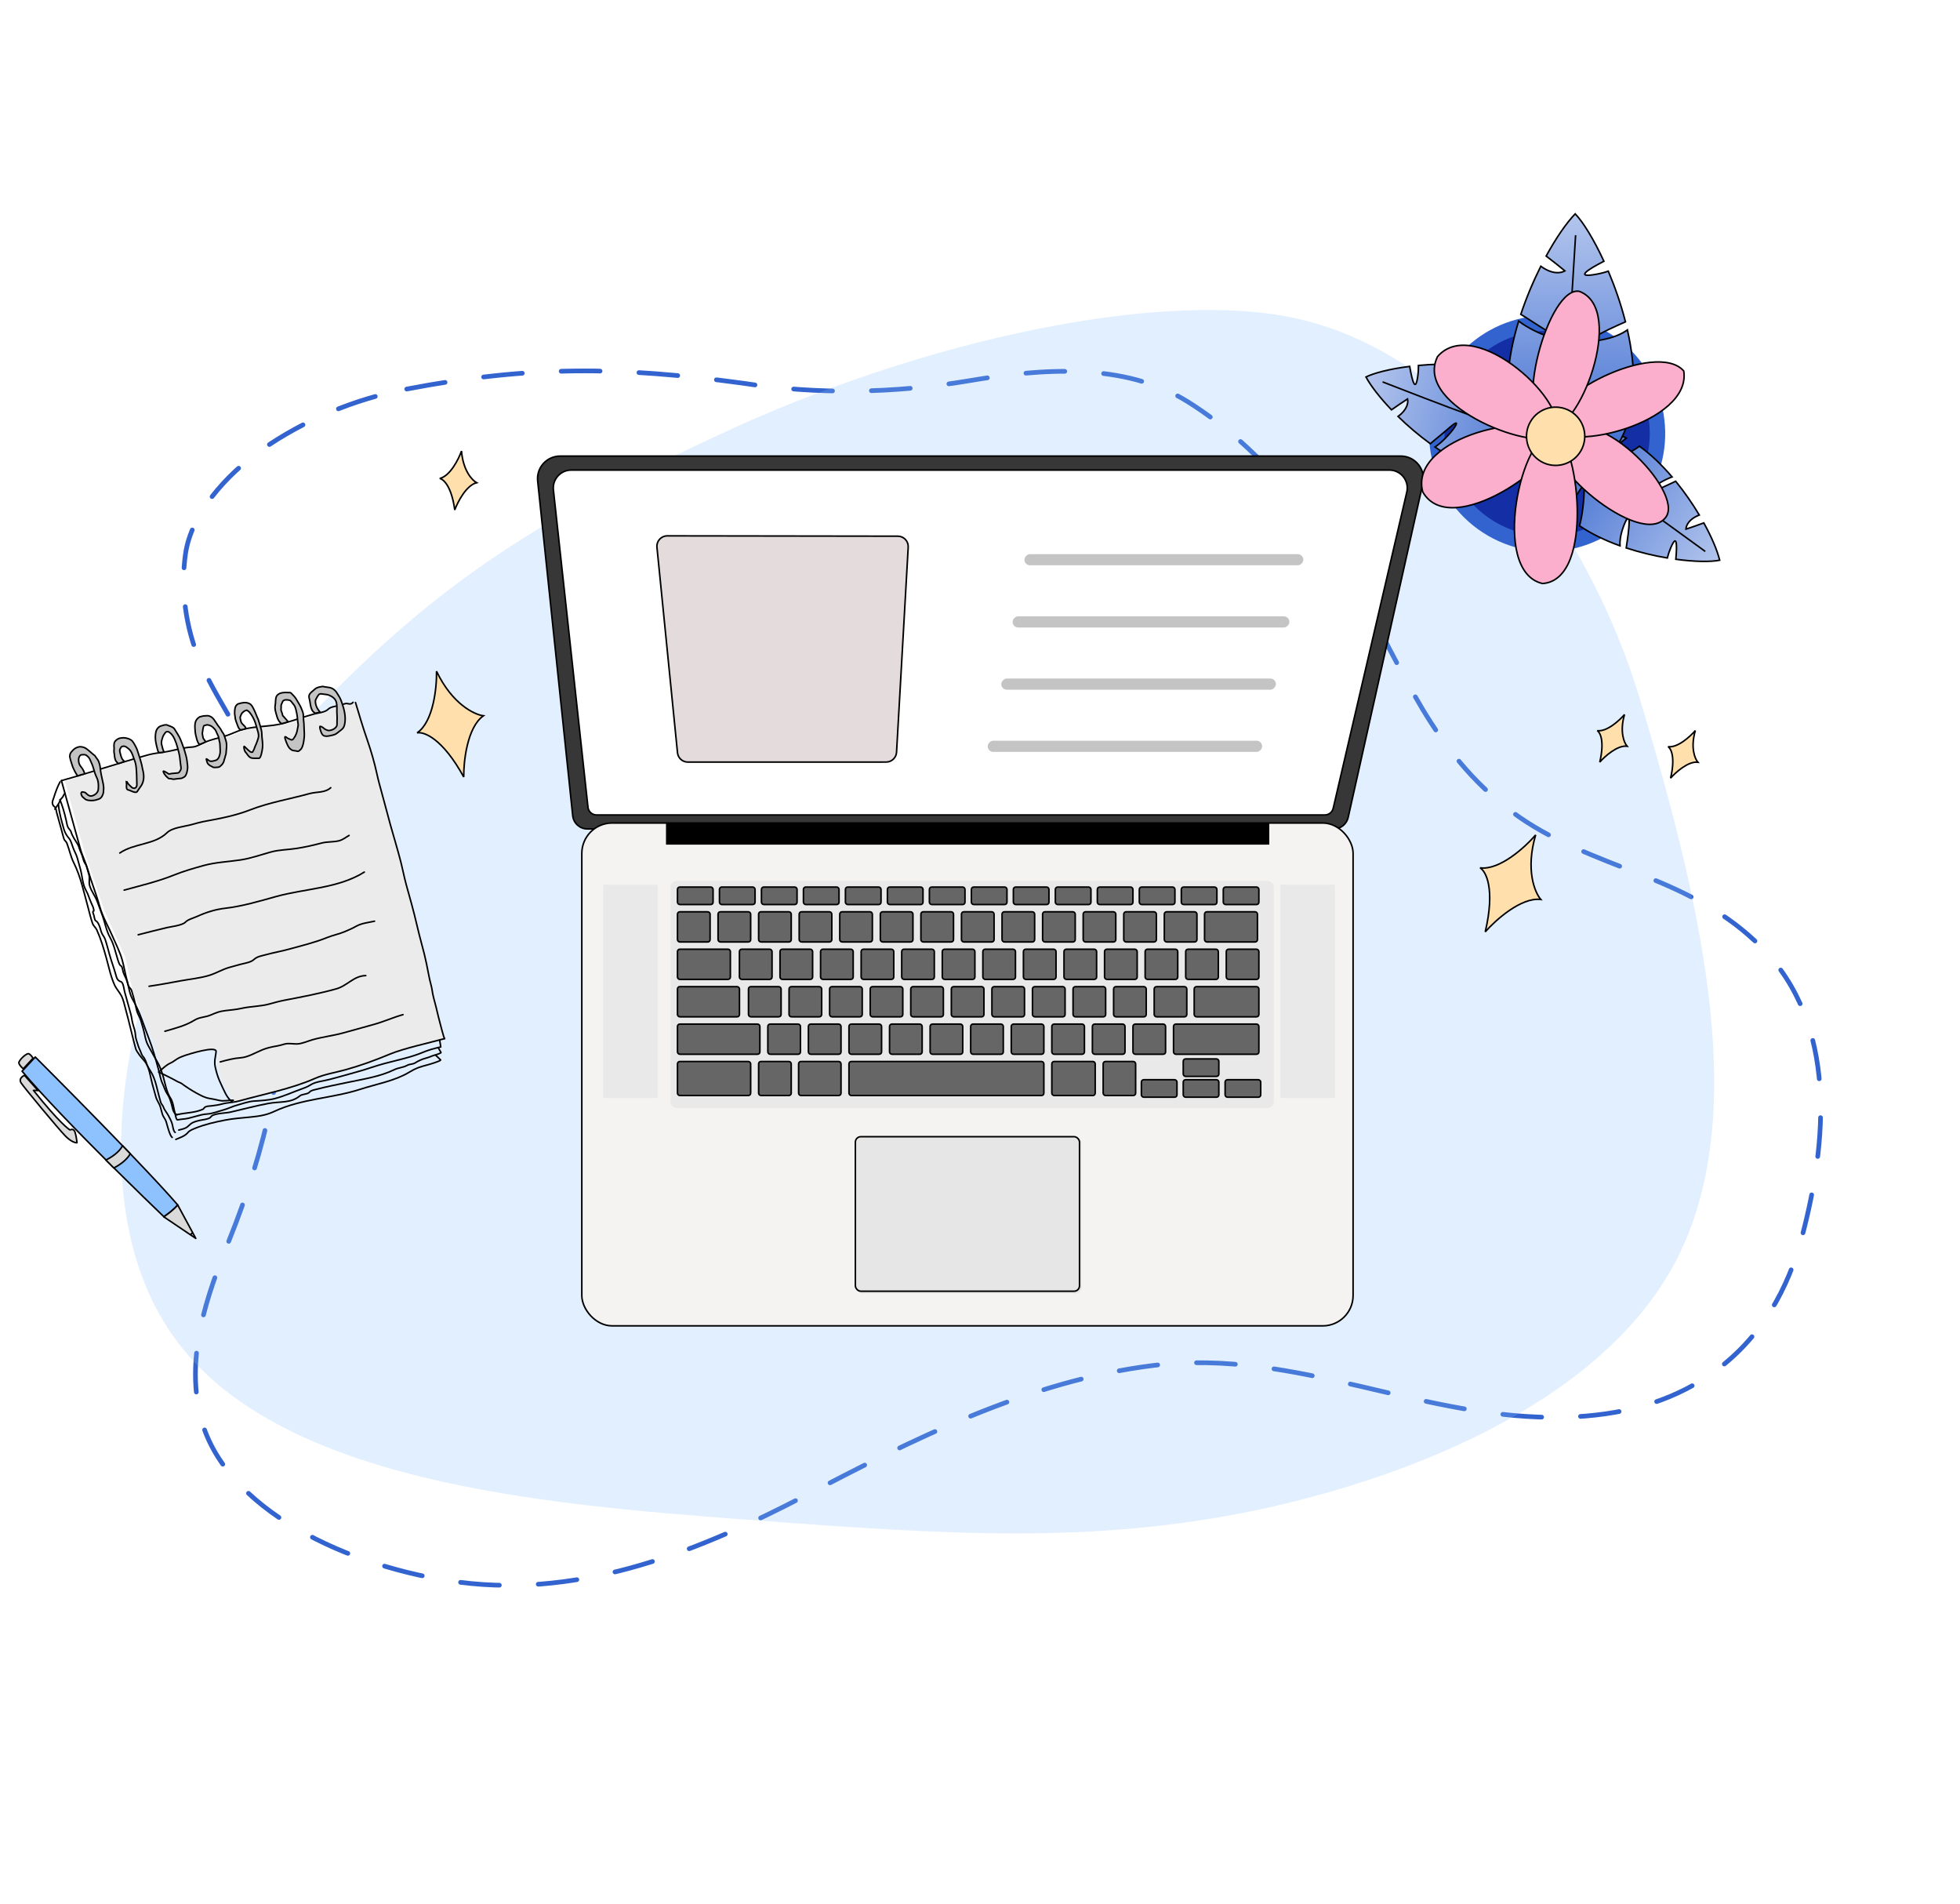 <svg width="733" height="712" viewBox="0 0 733 712" fill="none" xmlns="http://www.w3.org/2000/svg">
<path d="M623.809 279.179C627.397 279.682 632.113 275.367 634.022 273.147C632.131 279.544 633.863 283.704 634.965 284.985C631.364 284.55 626.665 288.769 624.766 290.933C626.623 283.042 624.901 279.81 623.809 279.179Z" fill="#FFDFAB" stroke="black" stroke-width="0.582"/>
<path d="M152.111 145.463C198.437 136.607 231.78 137.023 277.68 143.257C305.731 147.582 334.318 147.118 362.307 142.375C389.684 137.736 420.556 135.338 444.383 150.314C472.755 168.147 493.35 195.784 508.405 221.832C525.078 250.679 535.592 281.105 565.313 303.432C579.784 314.303 596.768 320.318 614.18 327.187C631.638 334.075 646.221 341.607 658.601 354.03C687.616 383.147 683.078 427.544 674.026 461.969C668.869 481.583 658.783 500.659 639.773 513.827C624.182 524.627 605.873 529.264 585.532 529.863C532.482 531.426 485.04 503.959 431.471 510.519C384.301 516.295 340.581 538.671 301.185 559.195C262.801 579.193 218.653 597.611 171.905 591.583C130.959 586.303 83.112 564.581 74.79 528.887C69.592 506.592 77.229 484.738 85.692 463.733C92.545 446.726 97.788 429.706 101.582 412.064C109.551 375.005 108.211 334.429 99.224 297.509C94.786 279.278 82.274 264.657 74.868 247.478C69.433 234.874 67.455 220.329 69.378 207.056C71.522 192.252 84.304 177.694 97.948 168.115C113.374 157.284 132.289 149.252 152.111 145.463Z" stroke="#3263CE" stroke-width="1.746" stroke-linecap="round" stroke-dasharray="14.55 14.55"/>
<path d="M614.301 264.75C637.675 342.894 653.991 418.059 627.214 470.547C600.616 522.611 530.531 551.833 469.158 564.798C407.963 577.339 354.909 573.881 278.786 568.16C202.663 562.439 102.688 554.124 64.466 499.116C26.064 444.53 48.81 342.497 101.442 283.481C154.467 224.63 191.708 198.407 268.714 162.637C345.328 126.703 437.643 107.088 487.732 119.76C538.391 132.175 591.497 186.348 614.301 264.75Z" fill="#8EC2FE" fill-opacity="0.25"/>
<path d="M209.47 170.528L523.877 170.528C529.282 170.529 533.294 175.537 532.114 180.812L504.194 305.613C503.629 308.14 501.387 309.936 498.798 309.936H219.683C216.852 309.936 214.478 307.798 214.183 304.982L201.076 179.847C200.554 174.865 204.461 170.528 209.47 170.528Z" fill="#373737" stroke="black" stroke-width="0.582"/>
<path d="M213.618 175.761L519.595 175.762C523.905 175.762 527.092 179.776 526.115 183.974L498.584 302.227C498.246 303.677 496.954 304.703 495.466 304.703H223.082C221.448 304.703 220.076 303.472 219.899 301.848L206.963 183.181C206.532 179.22 209.634 175.761 213.618 175.761Z" fill="white" stroke="black" stroke-width="0.582"/>
<rect x="217.588" y="307.717" width="288.439" height="188.011" rx="11.351" fill="#F5F3F1" stroke="black" stroke-width="0.582"/>
<g filter="url(#filter0_i)">
<rect x="319.604" y="424.711" width="84.407" height="58.355" rx="2.328" fill="#E6E6E6"/>
</g>
<rect x="319.895" y="425.002" width="83.825" height="57.773" rx="2.037" stroke="black" stroke-width="0.582"/>
<rect x="225.609" y="330.799" width="20.409" height="79.727" fill="#E9E9E9"/>
<rect x="478.825" y="330.799" width="20.409" height="79.727" fill="#E9E9E9"/>
<g filter="url(#filter1_i)">
<rect x="249.612" y="328.197" width="225.62" height="84.927" rx="2.328" fill="#E9E9E9"/>
</g>
<rect x="253.364" y="331.662" width="13.312" height="6.533" rx="0.873" fill="#666666" stroke="black" stroke-width="0.582"/>
<rect x="269.066" y="331.663" width="13.312" height="6.533" rx="0.873" fill="#666666" stroke="black" stroke-width="0.582"/>
<rect x="284.768" y="331.663" width="13.312" height="6.533" rx="0.873" fill="#666666" stroke="black" stroke-width="0.582"/>
<rect x="300.469" y="331.663" width="13.312" height="6.533" rx="0.873" fill="#666666" stroke="black" stroke-width="0.582"/>
<rect x="316.172" y="331.663" width="13.312" height="6.533" rx="0.873" fill="#666666" stroke="black" stroke-width="0.582"/>
<rect x="331.873" y="331.663" width="13.312" height="6.533" rx="0.873" fill="#666666" stroke="black" stroke-width="0.582"/>
<rect x="347.574" y="331.663" width="13.312" height="6.533" rx="0.873" fill="#666666" stroke="black" stroke-width="0.582"/>
<rect x="363.276" y="331.663" width="13.312" height="6.533" rx="0.873" fill="#666666" stroke="black" stroke-width="0.582"/>
<rect x="378.978" y="331.663" width="13.312" height="6.533" rx="0.873" fill="#666666" stroke="black" stroke-width="0.582"/>
<rect x="394.68" y="331.663" width="13.312" height="6.533" rx="0.873" fill="#666666" stroke="black" stroke-width="0.582"/>
<rect x="410.381" y="331.663" width="13.312" height="6.533" rx="0.873" fill="#666666" stroke="black" stroke-width="0.582"/>
<rect x="426.083" y="331.663" width="13.312" height="6.533" rx="0.873" fill="#666666" stroke="black" stroke-width="0.582"/>
<rect x="442.511" y="395.922" width="13.312" height="6.533" rx="0.873" fill="#666666" stroke="black" stroke-width="0.582"/>
<rect x="442.511" y="403.703" width="13.312" height="6.533" rx="0.873" fill="#666666" stroke="black" stroke-width="0.582"/>
<rect x="426.856" y="403.703" width="13.312" height="6.533" rx="0.873" fill="#666666" stroke="black" stroke-width="0.582"/>
<rect x="458.167" y="403.703" width="13.312" height="6.533" rx="0.873" fill="#666666" stroke="black" stroke-width="0.582"/>
<rect x="441.785" y="331.663" width="13.312" height="6.533" rx="0.873" fill="#666666" stroke="black" stroke-width="0.582"/>
<rect x="457.486" y="331.663" width="13.312" height="6.533" rx="0.873" fill="#666666" stroke="black" stroke-width="0.582"/>
<rect x="253.364" y="340.913" width="12.195" height="11.277" rx="0.873" fill="#666666" stroke="black" stroke-width="0.582"/>
<rect x="276.533" y="354.906" width="12.195" height="11.277" rx="0.873" fill="#666666" stroke="black" stroke-width="0.582"/>
<rect x="268.537" y="340.913" width="12.195" height="11.277" rx="0.873" fill="#666666" stroke="black" stroke-width="0.582"/>
<rect x="291.706" y="354.906" width="12.195" height="11.277" rx="0.873" fill="#666666" stroke="black" stroke-width="0.582"/>
<rect x="279.919" y="368.902" width="12.195" height="11.277" rx="0.873" fill="#666666" stroke="black" stroke-width="0.582"/>
<rect x="287.155" y="382.898" width="12.195" height="11.277" rx="0.873" fill="#666666" stroke="black" stroke-width="0.582"/>
<rect x="283.71" y="340.913" width="12.195" height="11.277" rx="0.873" fill="#666666" stroke="black" stroke-width="0.582"/>
<rect x="306.879" y="354.906" width="12.195" height="11.277" rx="0.873" fill="#666666" stroke="black" stroke-width="0.582"/>
<rect x="295.092" y="368.902" width="12.195" height="11.277" rx="0.873" fill="#666666" stroke="black" stroke-width="0.582"/>
<rect x="302.327" y="382.898" width="12.195" height="11.277" rx="0.873" fill="#666666" stroke="black" stroke-width="0.582"/>
<rect x="298.882" y="340.913" width="12.195" height="11.277" rx="0.873" fill="#666666" stroke="black" stroke-width="0.582"/>
<rect x="322.051" y="354.906" width="12.195" height="11.277" rx="0.873" fill="#666666" stroke="black" stroke-width="0.582"/>
<rect x="310.264" y="368.902" width="12.195" height="11.277" rx="0.873" fill="#666666" stroke="black" stroke-width="0.582"/>
<rect x="317.499" y="382.898" width="12.195" height="11.277" rx="0.873" fill="#666666" stroke="black" stroke-width="0.582"/>
<rect x="314.054" y="340.913" width="12.195" height="11.277" rx="0.873" fill="#666666" stroke="black" stroke-width="0.582"/>
<rect x="337.223" y="354.906" width="12.195" height="11.277" rx="0.873" fill="#666666" stroke="black" stroke-width="0.582"/>
<rect x="325.437" y="368.902" width="12.195" height="11.277" rx="0.873" fill="#666666" stroke="black" stroke-width="0.582"/>
<rect x="332.672" y="382.898" width="12.195" height="11.277" rx="0.873" fill="#666666" stroke="black" stroke-width="0.582"/>
<rect x="329.227" y="340.913" width="12.195" height="11.277" rx="0.873" fill="#666666" stroke="black" stroke-width="0.582"/>
<rect x="352.396" y="354.906" width="12.195" height="11.277" rx="0.873" fill="#666666" stroke="black" stroke-width="0.582"/>
<rect x="340.608" y="368.902" width="12.195" height="11.277" rx="0.873" fill="#666666" stroke="black" stroke-width="0.582"/>
<rect x="347.845" y="382.898" width="12.195" height="11.277" rx="0.873" fill="#666666" stroke="black" stroke-width="0.582"/>
<rect x="344.399" y="340.913" width="12.195" height="11.277" rx="0.873" fill="#666666" stroke="black" stroke-width="0.582"/>
<rect x="367.568" y="354.906" width="12.195" height="11.277" rx="0.873" fill="#666666" stroke="black" stroke-width="0.582"/>
<rect x="355.781" y="368.902" width="12.195" height="11.277" rx="0.873" fill="#666666" stroke="black" stroke-width="0.582"/>
<rect x="363.017" y="382.898" width="12.195" height="11.277" rx="0.873" fill="#666666" stroke="black" stroke-width="0.582"/>
<rect x="359.571" y="340.913" width="12.195" height="11.277" rx="0.873" fill="#666666" stroke="black" stroke-width="0.582"/>
<rect x="382.741" y="354.906" width="12.195" height="11.277" rx="0.873" fill="#666666" stroke="black" stroke-width="0.582"/>
<rect x="370.954" y="368.902" width="12.195" height="11.277" rx="0.873" fill="#666666" stroke="black" stroke-width="0.582"/>
<rect x="378.189" y="382.898" width="12.195" height="11.277" rx="0.873" fill="#666666" stroke="black" stroke-width="0.582"/>
<rect x="374.744" y="340.913" width="12.195" height="11.277" rx="0.873" fill="#666666" stroke="black" stroke-width="0.582"/>
<rect x="397.913" y="354.906" width="12.195" height="11.277" rx="0.873" fill="#666666" stroke="black" stroke-width="0.582"/>
<rect x="386.126" y="368.902" width="12.195" height="11.277" rx="0.873" fill="#666666" stroke="black" stroke-width="0.582"/>
<rect x="393.361" y="382.898" width="12.195" height="11.277" rx="0.873" fill="#666666" stroke="black" stroke-width="0.582"/>
<rect x="393.361" y="396.888" width="16.224" height="12.716" rx="0.873" fill="#666666" stroke="black" stroke-width="0.582"/>
<rect x="412.563" y="396.888" width="12.143" height="12.716" rx="0.873" fill="#666666" stroke="black" stroke-width="0.582"/>
<rect x="389.916" y="340.913" width="12.195" height="11.277" rx="0.873" fill="#666666" stroke="black" stroke-width="0.582"/>
<rect x="413.085" y="354.906" width="12.195" height="11.277" rx="0.873" fill="#666666" stroke="black" stroke-width="0.582"/>
<rect x="401.298" y="368.902" width="12.195" height="11.277" rx="0.873" fill="#666666" stroke="black" stroke-width="0.582"/>
<rect x="408.534" y="382.898" width="12.195" height="11.277" rx="0.873" fill="#666666" stroke="black" stroke-width="0.582"/>
<rect x="405.089" y="340.913" width="12.195" height="11.277" rx="0.873" fill="#666666" stroke="black" stroke-width="0.582"/>
<rect x="428.258" y="354.906" width="12.195" height="11.277" rx="0.873" fill="#666666" stroke="black" stroke-width="0.582"/>
<rect x="416.471" y="368.902" width="12.195" height="11.277" rx="0.873" fill="#666666" stroke="black" stroke-width="0.582"/>
<rect x="423.707" y="382.898" width="12.195" height="11.277" rx="0.873" fill="#666666" stroke="black" stroke-width="0.582"/>
<rect x="420.262" y="340.913" width="12.195" height="11.277" rx="0.873" fill="#666666" stroke="black" stroke-width="0.582"/>
<rect x="443.431" y="354.906" width="12.195" height="11.277" rx="0.873" fill="#666666" stroke="black" stroke-width="0.582"/>
<rect x="431.644" y="368.902" width="12.195" height="11.277" rx="0.873" fill="#666666" stroke="black" stroke-width="0.582"/>
<rect x="438.879" y="382.898" width="31.919" height="11.277" rx="0.873" fill="#666666" stroke="black" stroke-width="0.582"/>
<rect x="435.434" y="340.913" width="12.195" height="11.277" rx="0.873" fill="#666666" stroke="black" stroke-width="0.582"/>
<rect x="458.604" y="354.906" width="12.195" height="11.277" rx="0.873" fill="#666666" stroke="black" stroke-width="0.582"/>
<rect x="450.481" y="340.913" width="19.779" height="11.277" rx="0.873" fill="#666666" stroke="black" stroke-width="0.582"/>
<rect x="446.606" y="368.902" width="24.191" height="11.277" rx="0.873" fill="#666666" stroke="black" stroke-width="0.582"/>
<rect x="253.364" y="354.906" width="19.779" height="11.277" rx="0.873" fill="#666666" stroke="black" stroke-width="0.582"/>
<rect x="253.364" y="368.902" width="23.181" height="11.277" rx="0.873" fill="#666666" stroke="black" stroke-width="0.582"/>
<rect x="253.364" y="382.898" width="30.821" height="11.277" rx="0.873" fill="#666666" stroke="black" stroke-width="0.582"/>
<rect x="253.364" y="396.888" width="27.368" height="12.716" rx="0.873" fill="#666666" stroke="black" stroke-width="0.582"/>
<rect x="283.71" y="396.888" width="12.195" height="12.716" rx="0.873" fill="#666666" stroke="black" stroke-width="0.582"/>
<rect x="298.662" y="396.888" width="15.861" height="12.716" rx="0.873" fill="#666666" stroke="black" stroke-width="0.582"/>
<rect x="317.499" y="396.888" width="72.885" height="12.716" rx="0.873" fill="#666666" stroke="black" stroke-width="0.582"/>
<rect x="249.069" y="307.698" width="225.62" height="8.105" fill="black"/>
<g filter="url(#filter2_d)">
<path d="M24.286 292.12L46.401 285.285L59.299 281.71L65.266 280.742L69.778 279.718L74.366 279.088L81.22 276.32L87.005 274.943L89.887 273.583L95.335 272.073L107.326 270.655L118.689 267.07L123.138 265.837L124.85 264.595L130.497 263.389L133.624 262.982L135.805 272.728L138.931 281.624L140.798 288.363L142.48 295.727L144.022 300.395L145.212 305.135L148.947 318.613L150.534 326.652L152.748 334.608L154.352 340.394L157.789 352.856L159.556 360.225L161.356 370.049L163.994 380.873L166.177 388.151L162.126 389.857L153.1 392.016L146.417 394.342L136.106 398.349L129.561 400.389L122.706 401.776L116.13 404.398L105.192 407.771L87.903 412.251L86.048 409.794L83.978 406.084L82.454 402.338L81.178 397.736L81.835 392.907L78.767 392.316L74.536 393.217L67.867 395.337L60.568 400.446L58.068 391.427L55.367 384.611L53.814 380.329L50.117 372.546L46.849 357.931L39.258 341.002L31.678 318.789L29.763 311.881L24.286 292.12Z" fill="#EBEBEB"/>
</g>
<path d="M22.976 291.868C25.325 300.344 27.674 308.821 30.023 317.297C30.764 319.969 32.079 322.547 32.864 325.248C34.205 329.863 36.032 334.38 37.321 339.031C38.356 342.767 40.447 346.286 41.983 349.856C43.243 352.781 44.862 355.901 45.709 358.959C46.406 361.471 46.797 364.032 47.494 366.548C48.129 368.838 48.422 371.631 49.611 373.674C52.28 378.262 53.772 383.414 55.7 388.366C57.156 392.109 58.18 395.913 59.252 399.782C59.753 401.587 60.032 403.652 60.861 405.332C61.359 406.339 61.8 407.918 62.422 408.791C63.377 410.132 63.758 411.441 64.21 413.072C64.571 414.376 64.743 416.323 66.198 416.801" stroke="black" stroke-width="0.582" stroke-linecap="round"/>
<path d="M66.198 416.761C69.515 415.978 72.787 416.135 75.902 414.732C76.168 414.613 76.346 414.16 76.632 413.982C77.372 413.519 78.284 413.567 79.109 413.472C80.26 413.339 81.821 413.11 82.921 412.805C85.074 412.208 87.32 412.222 89.442 411.634C98.857 409.025 108.906 407.122 117.798 403.209C121.318 401.66 125.518 400.999 129.213 399.975C134.89 398.401 140.422 396.37 145.859 394.105C150.973 391.975 160.987 389.798 166.272 388.333" stroke="black" stroke-width="0.582" stroke-linecap="round"/>
<path d="M132.951 262.661C134.366 267.451 135.819 272.227 137.421 276.873C138.801 280.875 140.055 285.152 140.958 289.354C141.451 291.645 142.157 294.185 142.793 296.482C143.885 300.422 144.892 304.395 145.988 308.348C147.306 313.103 148.758 317.765 149.967 322.536C150.663 325.28 151.175 328.041 151.925 330.784C152.587 333.205 153.266 335.623 153.936 338.041C155.351 343.145 156.384 348.225 157.793 353.311C158.416 355.558 159.026 358.042 159.491 360.264C160.038 362.881 160.52 365.856 161.247 368.48C161.536 369.521 161.649 370.658 161.854 371.686C162.075 372.792 162.355 373.833 162.663 374.942C163.299 377.236 163.763 379.59 164.418 381.95C164.675 382.878 165.915 387.973 166.278 388.325" stroke="black" stroke-width="0.582" stroke-linecap="round"/>
<path d="M22.975 291.867C33.94 288.828 44.299 285.321 55.272 282.28C57.42 281.684 59.392 281.5 61.579 281.168C64.534 280.72 67.402 279.793 70.369 279.44C71.924 279.254 72.54 279.436 73.967 278.761C74.821 278.357 75.651 277.986 76.51 277.596C78.904 276.51 81.505 275.997 84.035 275.263C86.269 274.614 88.521 273.383 90.754 272.764C95.839 271.355 101.157 271.791 106.277 270.372C110.044 269.328 113.672 268.004 117.431 266.962C119.081 266.505 121.551 266.369 122.737 265.173C123.625 264.278 125.318 264.14 126.499 263.812C127.381 263.568 128.262 263.323 129.144 263.079C130.162 262.797 130.99 263.807 132.035 262.596" stroke="black" stroke-width="0.582" stroke-linecap="round"/>
<path d="M22.466 292.328C21.485 294.126 20.712 296.283 20.111 298.253C19.846 299.119 19.418 299.711 19.666 300.605C19.809 301.123 19.996 301.341 20.416 301.653C20.969 302.064 21.047 303.293 21.218 303.907C21.872 306.267 22.526 308.627 23.18 310.987C23.428 311.881 23.64 312.799 23.927 313.681C24.131 314.31 24.753 314.601 24.983 315.193C25.968 317.733 26.397 320.207 27.612 322.637C30.181 327.777 31.379 333.675 32.917 339.227C33.47 341.221 33.92 343.298 34.605 345.251C34.93 346.181 35.837 346.87 36.192 347.659C37.709 351.03 38.768 354.593 39.754 358.152C40.708 361.593 41.45 365.29 42.937 368.484C43.473 369.637 44.632 370.935 45.296 372.147C46.189 373.776 46.529 375.702 47.028 377.504C48.37 382.344 49.43 387.318 50.78 392.19C50.94 392.767 51.682 393.762 52.033 394.284C52.553 395.057 53.523 396.085 54.166 396.876C55.86 398.959 56.241 402.702 56.975 405.349C57.415 406.937 57.855 408.525 58.295 410.113C58.691 411.542 59.566 412.519 59.97 413.859C60.232 414.729 60.456 415.612 60.698 416.487C60.993 417.549 61.827 418.377 62.127 419.346C62.529 420.642 63.487 424.742 64.403 425.26" stroke="black" stroke-width="0.582" stroke-linecap="round"/>
<path d="M65.762 426.017C67.345 425.317 69.15 424.81 70.277 423.442C70.96 422.613 72.181 422.195 73.137 421.803C76.49 420.428 80.573 419.492 84.125 418.807C87.213 418.21 90.434 417.981 93.575 417.671C97.055 417.327 99.666 416.919 102.608 415.538C112.777 410.763 124.23 410.674 134.791 407.253C140.802 405.305 147.616 404.141 152.967 400.932C155.653 399.321 156.707 398.996 159.685 398.204C160.853 397.894 164.74 396.733 164.795 396.315L162.979 394.571" stroke="black" stroke-width="0.582" stroke-linecap="round"/>
<path d="M44.805 318.933C50.17 315.228 57.761 315.938 62.462 311.35C64.457 309.404 68.926 309.064 71.55 308.336C73.353 307.837 75.111 307.348 76.951 307.016C82.594 305.998 88.192 304.894 93.577 302.798C100.706 300.022 108.331 298.779 115.673 296.744C118.482 295.966 121.48 296.516 123.69 294.522" stroke="black" stroke-width="0.582" stroke-linecap="round"/>
<path d="M46.423 332.812C52.722 331.066 59.067 329.596 65.125 327.151C68.737 325.694 72.445 324.645 76.189 323.607C80.62 322.379 85.445 322.204 89.991 321.515C93.803 320.938 97.527 319.603 101.24 318.575C104.456 317.683 107.775 317.728 111.048 317.201C114.199 316.693 117.178 316.031 120.261 315.213C122.41 314.643 124.618 314.888 126.716 314.379C128.197 314.02 129.283 313.077 130.545 312.363" stroke="black" stroke-width="0.582" stroke-linecap="round"/>
<path d="M51.685 349.501C55.264 348.555 58.858 347.688 62.456 346.817C63.596 346.541 68.241 346.004 69.34 344.785C70.232 343.796 72.527 343.188 73.67 342.665C77.052 341.117 80.558 340.008 84.279 339.583C90.599 338.861 97.164 336.897 103.299 335.196C114.112 332.199 126.528 332.184 136.252 326.063" stroke="black" stroke-width="0.582" stroke-linecap="round"/>
<path d="M55.748 368.754C59.745 368.18 63.713 367.428 67.685 366.701C71.068 366.082 75.129 365.682 78.48 364.611C80.962 363.818 83.249 362.405 85.808 361.696C87.112 361.335 88.415 360.973 89.718 360.612C91.185 360.206 93.785 359.868 94.94 358.776C96.206 357.579 97.832 357.408 99.559 356.93C102.364 356.152 105.214 355.681 108.018 354.903C112.749 353.592 117.736 352.406 122.276 350.563C124.511 349.655 126.897 349.218 129.103 348.264C130.466 347.674 131.787 347.131 133.075 346.384C135.173 345.168 137.738 344.941 140.069 344.428" stroke="black" stroke-width="0.582" stroke-linecap="round"/>
<path d="M61.683 385.577C65.531 384.457 69.425 383.497 72.846 381.369C74.561 380.302 76.847 380.332 78.693 379.554C80.888 378.629 81.923 378.136 84.395 377.85C86.389 377.619 88.395 377.451 90.353 377.012C93.774 376.246 97.402 376.314 100.763 375.383C102.64 374.863 104.491 374.344 106.406 373.978C112.914 372.736 119.318 371.514 125.715 369.741C129.908 368.579 132.236 364.877 136.788 364.761" stroke="black" stroke-width="0.582" stroke-linecap="round"/>
<path d="M82.371 397.036C85.07 396.288 87.434 395.677 90.165 395.478C92.715 395.291 95.733 393.482 98.117 392.513C99.897 391.789 101.652 391.408 103.544 391.097C104.491 390.942 105.415 390.65 106.339 390.393C107.994 389.935 109.423 390.365 111.06 390.323C112.947 390.275 115.182 389.216 117.015 388.708C120.789 387.662 124.645 387.23 128.399 386.19C132.243 385.124 136.087 384.059 139.931 382.994C143.587 381.98 147.024 380.391 150.708 379.37" stroke="black" stroke-width="0.582" stroke-linecap="round"/>
<path d="M59.874 400.415C60.996 399.316 62.35 398.09 63.789 397.455C64.639 397.08 65.353 396.489 66.132 395.992C67.062 395.398 68.111 394.985 69.153 394.631C70.326 394.234 81.014 390.794 80.814 393.207C80.698 394.609 80.29 395.94 80.308 397.366C80.322 398.386 80.592 399.445 80.85 400.427C81.288 402.086 81.867 403.711 82.622 405.254C83.769 407.6 84.717 410.452 86.887 412.02" stroke="black" stroke-width="0.582" stroke-linecap="round"/>
<path d="M59.319 400.839C60.869 401.532 62.426 402.326 63.945 403.083C64.778 403.499 65.573 403.982 66.402 404.404C66.903 404.658 67.536 404.84 67.99 405.174C69.821 406.521 71.725 407.756 73.725 408.835C75.194 409.627 76.716 410.463 78.413 410.71C79.654 410.891 80.861 411.182 82.085 411.455C83.755 411.828 85.556 411.296 87.249 411.383" stroke="black" stroke-width="0.582" stroke-linecap="round"/>
<path d="M44.204 285.452C44.297 285.519 46.16 284.941 46.441 284.639C46.259 284.317 45.849 284.118 45.68 283.772C45.316 283.024 45.086 282.209 44.898 281.399C44.819 281.058 44.753 280.696 44.792 280.347C44.818 280.111 45 279.944 45.096 279.737C45.297 279.297 45.397 279.163 45.845 279.052C46.872 278.798 47.578 279.563 48.287 280.136C48.827 280.574 49.25 281.418 49.505 282.043C49.781 282.721 49.971 283.427 50.254 284.105C50.993 285.868 51.013 287.809 51.101 289.686C51.156 290.877 51.145 292.067 51.19 293.258C51.226 294.187 50.675 294.969 49.7 294.631C49.373 294.518 49.165 294.294 48.92 294.05C48.574 293.706 48.184 293.409 47.904 293.002C47.752 292.781 47.61 292.529 47.48 292.294C47.472 292.279 47.248 291.867 47.239 291.884C47.181 291.987 47.266 292.241 47.262 292.365C47.248 292.799 47.383 293.222 47.319 293.662C47.258 294.076 47.228 295.164 47.831 295.305C48.685 295.506 49.395 295.975 50.239 296.178C50.516 296.245 50.763 296.257 51.04 296.18C51.272 296.116 51.419 295.805 51.534 295.613C51.947 294.924 52.484 294.319 52.901 293.63C54.039 291.753 53.884 289.578 53.315 287.525C53.169 286.997 53.145 286.448 52.998 285.92C52.834 285.325 52.672 284.73 52.504 284.136C52.211 283.1 51.831 282.09 51.526 281.056C51.341 280.427 51.128 279.817 50.8 279.244C50.278 278.334 49.8 277.128 48.847 276.577C47.701 275.914 46.389 275.701 45.086 275.941C44.308 276.084 43.652 276.466 43.13 277.059C42.809 277.424 42.734 277.735 42.657 278.179C42.575 278.658 42.633 279.166 42.676 279.646C42.708 279.99 42.638 280.355 42.623 280.699C42.604 281.162 42.675 281.605 42.775 282.055C42.856 282.421 42.82 282.8 42.891 283.168C42.947 283.459 43.048 283.746 43.127 284.031C43.191 284.263 43.248 284.384 43.376 284.571C43.508 284.762 44.013 285.313 44.204 285.452Z" fill="#C4C4C4" stroke="black" stroke-width="0.582" stroke-linecap="round"/>
<path d="M58.83 279.928C58.98 280.47 59.045 281.039 59.498 281.415C60.082 281.39 61.433 281.245 61.348 281.113C61.031 280.624 60.748 279.664 60.635 279.1C60.54 278.629 60.362 278.196 60.363 277.71C60.365 277.011 60.633 276.307 60.83 275.646C60.974 275.16 61.212 274.786 61.509 274.376C61.751 274.044 61.922 273.7 62.323 273.589C62.826 273.449 63.052 273.606 63.492 273.91L63.493 273.912C64.327 274.489 64.921 275.52 65.322 276.428C65.755 277.408 66.097 278.426 66.382 279.457L66.391 279.488C66.723 280.688 67.063 281.914 67.228 283.149C67.351 284.073 67.424 284.998 67.547 285.921C67.628 286.522 67.803 287.123 67.624 287.735C67.552 287.981 67.391 288.109 67.276 288.329C67.007 288.846 66.829 288.971 66.272 289.02C65.588 289.081 64.905 289.171 64.22 289.212C63.873 289.232 63.449 289.424 63.109 289.363C62.872 289.32 62.63 289.015 62.407 288.91C62.264 288.843 62.129 288.809 62.003 288.709C61.794 288.544 61.423 288.345 61.159 288.332C60.963 288.322 61.098 288.589 61.127 288.682C61.292 289.201 61.708 289.723 62.056 290.132C62.291 290.408 62.596 290.637 62.862 290.883C62.923 290.94 63.036 291.099 63.142 291.097C63.675 291.087 64.233 291.209 64.746 291.343C64.864 291.373 64.886 291.37 65.017 291.346C65.753 291.207 66.512 291.162 67.254 291.074C67.482 291.047 67.86 291.05 68.089 290.928C68.627 290.642 69.124 290.488 69.421 289.961C69.926 289.07 70.078 288.083 70.17 287.065C70.213 286.58 70.107 286.161 70.08 285.688C70.038 284.967 69.886 284.244 69.787 283.528C69.701 282.907 69.472 282.289 69.305 281.685C69.151 281.132 69.017 280.572 68.819 280.034C68.249 278.487 67.788 276.981 67.037 275.505C66.645 274.733 66.141 274.014 65.693 273.274C65.438 272.852 65.2 272.358 64.778 272.076C64.207 271.695 63.509 271.484 62.878 271.229C62.662 271.142 62.424 271.011 62.182 271.003C61.556 270.98 60.902 271.229 60.306 271.394C59.205 271.7 58.484 272.721 58.269 273.823C58.035 275.014 58.054 276.311 58.274 277.514C58.425 278.334 58.607 279.124 58.83 279.928Z" fill="#C4C4C4" stroke="black" stroke-width="0.582" stroke-linecap="round"/>
<path d="M73.579 276.316C73.805 277.132 74.045 277.723 74.572 278.38C74.943 278.201 77.014 277.434 76.915 277.294C76.858 277.213 76.273 276.447 76.193 276.328C76.106 276.198 76.013 276.087 75.971 275.937C75.827 275.419 75.798 274.962 75.686 274.448C75.606 274.08 75.763 273.568 75.826 273.207C75.855 273.042 75.827 272.843 75.874 272.688C75.993 272.299 76.02 271.898 76.15 271.502C76.242 271.223 76.699 271.207 76.946 271.139C77.205 271.067 77.469 270.936 77.719 271.053C77.88 271.128 78.119 271.115 78.297 271.163C78.584 271.24 78.823 271.394 79.077 271.537C79.599 271.833 79.926 272.219 80.342 272.663C80.64 272.981 80.833 273.522 81.009 273.915C81.15 274.229 81.279 274.541 81.445 274.844C81.739 275.38 81.86 275.903 81.921 276.511C81.977 277.065 82.229 277.572 82.243 278.137C82.271 279.226 82.403 280.332 82.328 281.421C82.297 281.879 82.123 282.419 81.982 282.857L81.981 282.862C81.862 283.229 81.651 283.53 81.396 283.821C80.938 284.343 80.105 284.441 79.458 284.593C79.183 284.657 78.441 284.654 78.189 284.404C78.057 284.273 77.187 283.628 77.151 283.763C77.118 283.888 77.194 284.045 77.227 284.165C77.394 284.769 77.495 285.355 77.965 285.803C78.347 286.167 78.783 286.423 79.266 286.62C79.43 286.687 79.588 286.858 79.761 286.892C80.34 287.005 81.038 286.903 81.621 286.85C82.098 286.806 82.488 286.415 82.811 286.089C83.23 285.668 83.732 284.935 83.799 284.329C83.84 283.957 84.066 283.604 84.139 283.231C84.19 282.971 84.243 282.645 84.358 282.402C84.572 281.949 84.555 281.316 84.608 280.818C84.649 280.444 84.679 280.073 84.703 279.696C84.767 278.697 84.776 277.767 84.455 276.798C84.23 276.12 84.031 275.434 83.778 274.766C83.618 274.347 83.318 273.994 83.077 273.623C82.774 273.156 82.531 272.543 82.172 272.131C81.644 271.524 81.234 270.824 80.78 270.162C80.224 269.351 79.814 268.538 78.936 268.026C78.44 267.737 77.902 267.539 77.332 267.603C76.793 267.664 76.206 267.631 75.683 267.775C75.332 267.873 74.959 267.944 74.62 268.074C74.458 268.136 74.192 268.392 74.047 268.506C72.622 269.634 72.868 271.758 72.983 273.369C73.055 274.39 73.306 275.331 73.579 276.316Z" fill="#C4C4C4" stroke="black" stroke-width="0.582" stroke-linecap="round"/>
<path d="M88.716 270.872C88.986 271.577 89.257 272.577 89.984 272.904C93.11 272.448 91.71 271.883 90.444 270.457C90.1 269.91 90.017 269.483 89.896 268.838C89.851 268.598 89.763 268.308 89.848 268.075C90.023 267.598 90.25 266.868 90.623 266.509C91.084 266.065 91.382 265.793 91.973 265.63C92.066 265.604 92.283 265.496 92.367 265.563C92.629 265.771 92.988 265.944 93.21 266.19C93.696 266.729 94.119 267.406 94.488 268.031C95.268 269.349 95.68 270.816 96.087 272.286C96.359 273.266 96.815 274.406 96.681 275.43C96.602 276.038 96.371 276.591 96.181 277.169C95.978 277.789 95.703 278.458 95.412 279.04C95.225 279.414 95.173 279.821 94.999 280.193C94.886 280.434 94.716 280.646 94.618 280.896C94.47 281.274 94.456 281.249 94.06 281.246C93.671 281.243 93.083 280.663 92.804 280.435C92.323 280.041 91.938 279.527 91.456 279.14C91.063 278.825 91.26 279.687 91.276 279.759C91.343 280.07 91.39 280.416 91.512 280.715C91.67 281.102 91.998 281.399 92.239 281.733C92.715 282.393 93.181 283.17 94.024 283.401C94.369 283.496 94.71 283.497 95.066 283.499L95.083 283.499C95.654 283.502 96.227 283.484 96.798 283.5C96.911 283.504 96.973 283.529 97.058 283.436C97.691 282.735 97.813 281.582 98.013 280.695C98.355 279.17 98.226 277.535 98.014 276.003C97.869 274.959 98.001 273.876 97.718 272.855C97.365 271.584 97.002 270.313 96.597 269.057C96.503 268.764 96.324 268.486 96.198 268.204C95.797 267.313 95.52 266.381 95.074 265.51C94.565 264.518 94.183 263.428 93.075 262.984C91.769 262.459 90.485 262.746 89.177 263.139C88.464 263.353 87.968 264.178 87.883 264.874C87.847 265.166 87.807 265.456 87.773 265.748C87.737 266.055 87.819 266.383 87.747 266.68C87.707 266.844 87.776 267.004 87.81 267.164C87.878 267.491 87.916 267.824 87.936 268.157C87.953 268.451 87.98 268.677 88.06 268.966C88.243 269.624 88.473 270.234 88.716 270.872Z" fill="#C4C4C4" stroke="black" stroke-width="0.582" stroke-linecap="round"/>
<path d="M103.603 267.983C103.917 269.118 104.367 269.784 105.243 270.587C105.518 270.51 107.824 269.952 107.741 269.836C107.513 269.521 106.614 268.552 106.367 268.255C106.184 268.035 105.976 267.838 105.792 267.618C105.643 267.44 105.627 267.129 105.58 266.916C105.484 266.483 105.267 266.134 105.153 265.722C105.047 265.342 105.133 264.793 105.145 264.411C105.152 264.191 105.088 263.843 105.149 263.628C105.246 263.283 105.449 262.954 105.58 262.619C105.665 262.402 105.721 262.19 105.893 262.027C106.093 261.837 106.284 261.79 106.541 261.719C107.049 261.579 107.503 261.705 108.02 261.757C108.539 261.81 108.798 262.137 109.096 262.519C109.405 262.917 109.751 263.29 110.031 263.711C110.345 264.184 110.487 264.639 110.637 265.18C110.908 266.156 111.059 267.117 111.202 268.118C111.27 268.592 111.292 269.071 111.322 269.55C111.348 269.978 111.469 270.377 111.505 270.801C111.558 271.429 111.31 272.096 111.224 272.714C111.15 273.249 111.027 273.674 110.869 274.179C110.768 274.502 110.567 274.784 110.446 275.104C110.36 275.331 110.316 275.381 110.177 275.573C109.936 275.906 109.59 276.708 109.041 276.62C108.508 276.535 108.091 276.193 107.593 276.029C107.417 275.971 106.594 275.115 106.547 275.59C106.513 275.934 106.671 276.311 106.77 276.638C106.956 277.257 107.216 277.845 107.481 278.433C107.838 279.228 108.279 279.943 109.06 280.386C109.567 280.672 109.995 280.656 110.538 280.737C110.864 280.786 111.358 280.99 111.688 280.842C111.856 280.766 111.992 280.592 112.126 280.472C112.277 280.335 112.518 280.215 112.629 280.04C113.452 278.745 113.584 277.272 113.759 275.775C113.867 274.844 113.809 273.838 113.746 272.905C113.69 272.093 113.718 271.27 113.652 270.462C113.59 269.707 113.477 268.964 113.46 268.203C113.447 267.659 113.461 267.071 113.319 266.542C113.194 266.075 113 265.664 112.837 265.21C112.368 263.912 111.571 262.783 110.899 261.582C110.38 260.655 109.739 260.017 109.007 259.287L108.983 259.264C108.639 258.922 108.645 258.971 108.114 258.95C106.584 258.888 104.313 258.746 103.429 260.309C103.175 260.757 103.107 261.421 103.065 261.936C103.038 262.266 103.035 262.592 103.015 262.924C102.98 263.514 102.816 264.08 102.844 264.668C102.898 265.829 103.294 266.868 103.603 267.983Z" fill="#C4C4C4" stroke="black" stroke-width="0.582" stroke-linecap="round"/>
<path d="M117.145 266.103C117.5 266.388 117.54 266.508 117.945 266.672C119.078 266.358 119.813 266.401 119.726 266.287C119.385 265.844 119.249 265.75 118.938 265.286C118.346 264.406 117.89 263.152 117.961 262.082C117.985 261.709 118.259 261.211 118.446 260.88C118.662 260.499 118.838 260.19 119.105 259.844C119.638 259.153 120.422 259.498 121.209 259.57C121.802 259.625 122.549 259.716 123.103 259.946C124.322 260.452 125.422 261.228 125.79 262.558C126.121 263.751 125.937 265.057 125.992 266.291C126.041 267.368 126.118 268.401 126.046 269.488C126.018 269.906 126.054 270.329 126.04 270.749C126.033 270.943 126.01 271.332 125.914 271.502C125.52 272.198 124.772 272.702 124.023 272.944C123.569 273.09 123.004 273.204 122.538 273.067C121.801 272.851 121.285 272.503 120.727 271.986C120.68 271.943 119.624 271.303 119.62 271.703C119.616 272.309 119.786 272.938 120.001 273.511C120.24 274.149 120.541 274.922 121.256 275.127C121.801 275.283 122.316 275.292 122.872 275.184C123.652 275.032 124.567 274.886 125.313 274.568C125.876 274.328 126.431 273.822 126.902 273.448C127.267 273.158 127.669 272.879 128.007 272.558C128.527 272.066 128.733 271.489 128.884 270.807C129.466 268.168 128.732 265.218 127.852 262.734C127.618 262.072 127.377 261.361 127.025 260.751C126.695 260.178 126.327 259.635 125.989 259.067C125.592 258.399 124.901 257.721 124.198 257.38C123.37 256.977 122.318 256.964 121.423 256.811C121.155 256.766 120.846 256.62 120.575 256.677C120.117 256.772 119.653 256.804 119.2 256.929C118.726 257.061 118.152 257.281 117.802 257.633C116.839 258.605 115.161 259.321 115.625 260.997C116.013 262.395 115.944 263.161 116.332 264.56C116.452 264.994 116.778 265.809 117.145 266.103Z" fill="#C4C4C4" stroke="black" stroke-width="0.582" stroke-linecap="round"/>
<path d="M27.965 288.376C28.18 288.823 28.7 289.647 28.989 290.054C29.091 290.221 29.762 289.84 29.892 289.804C30.065 289.756 30.272 289.726 30.432 289.641C30.653 289.523 31.557 289.508 31.612 289.23C31.633 289.121 31.444 288.624 31.444 288.624C31.444 288.624 30.97 287.494 30.532 287.003C29.961 286.362 29.5 285.585 29.427 284.7C29.375 284.069 29.348 283.478 29.67 282.909C29.85 282.592 30.097 282.215 30.497 282.2C31.164 282.176 31.834 282.026 32.385 282.474L32.399 282.485C32.727 282.752 33 282.974 33.261 283.299C33.485 283.576 33.654 284.023 33.811 284.353C34.257 285.289 34.674 286.275 34.951 287.274C35.273 288.438 35.653 289.651 36.184 290.74C36.639 291.672 36.789 292.665 36.812 293.687C36.823 294.141 36.815 294.543 36.776 294.985C36.749 295.29 36.661 295.741 36.493 296C36.287 296.319 36.158 296.572 35.841 296.826C35.505 297.095 35.126 297.352 34.712 297.485C34.119 297.677 33.695 297.686 33.147 297.376C32.706 297.126 32.326 296.716 31.943 296.39C31.755 296.23 31.42 296.208 31.194 296.168C31.037 296.14 30.713 296.026 30.567 296.158C30.191 296.498 30.359 297.001 30.527 297.412C30.769 298.007 31.298 298.247 31.736 298.682C32.331 299.271 33.389 299.285 34.165 299.315C35.139 299.354 36.152 299.074 37.049 298.726C37.858 298.412 38.203 297.746 38.504 296.953C38.67 296.518 38.705 296.012 38.729 295.548C38.758 294.968 38.819 294.408 38.702 293.833C38.654 293.599 38.669 293.363 38.604 293.13C38.528 292.856 38.476 292.585 38.433 292.305C38.349 291.761 38.168 291.234 38.08 290.692C37.952 289.901 37.716 289.131 37.626 288.332C37.555 287.709 37.472 287.089 37.408 286.467C37.368 286.083 37.203 285.682 37.097 285.31C37.005 284.982 36.922 284.655 36.741 284.364C36.609 284.152 36.469 283.945 36.327 283.74C36.11 283.428 35.796 283.112 35.639 282.763C35.532 282.527 35.206 282.33 35.011 282.174C34.676 281.904 34.333 281.642 34.025 281.34C33.549 280.873 32.982 280.489 32.469 280.061C31.701 279.421 30.304 279.02 29.301 279.297C28.49 279.522 27.845 279.894 27.261 280.5C27.051 280.719 26.852 280.946 26.657 281.179C26.483 281.387 26.37 281.598 26.259 281.845C26.189 282.004 26.211 282.175 26.16 282.34C26.027 282.776 26.131 283.216 26.249 283.642C26.348 283.999 26.42 284.38 26.552 284.726C26.841 285.482 26.997 286.3 27.331 287.035C27.531 287.476 27.737 287.905 27.948 288.341L27.965 288.376Z" fill="#C4C4C4" stroke="black" stroke-width="0.582" stroke-linecap="round"/>
<path d="M20.534 302.535C21.238 301.461 22.045 300.516 22.47 299.331C22.613 298.932 22.979 298.499 23.277 298.199C23.751 297.721 23.724 297.136 24.266 296.648" stroke="black" stroke-width="0.582" stroke-linecap="round"/>
<path d="M21.866 300.888C22.145 304.032 23.037 306.958 23.874 309.979C24.218 311.22 24.952 312.465 25.8 313.446C26.565 314.331 26.936 315.905 27.333 316.98C27.866 318.426 28.531 319.408 28.941 320.89C29.326 322.278 29.711 323.666 30.095 325.053C30.786 327.545 30.825 330.608 32.163 332.922C33.003 334.377 33.375 335.937 34.056 337.449C34.484 338.401 34.983 339.338 35.114 340.447C35.147 340.729 34.859 340.6 34.767 340.784C34.626 341.068 35.021 341.903 35.091 342.156C35.197 342.538 35.389 344.093 35.804 344.271C36.648 344.632 37.26 346.298 37.489 347.124C37.813 348.291 38.033 349.129 38.765 350.09C39.19 350.648 39.578 351.943 39.785 352.645C40.215 354.095 40.594 355.562 40.998 357.019C41.686 359.502 42.59 361.843 43.287 364.358C43.667 365.73 43.851 366.597 45.26 367.075C46.153 367.377 46.374 369.966 46.631 370.894C47.381 373.6 48.131 376.305 48.881 379.011C49.238 380.299 49.321 381.522 49.681 382.818C50.074 384.239 50.621 385.668 50.679 387.139C50.729 388.414 51.352 389.77 51.693 391.001C51.895 391.729 52.236 392.328 52.507 393.017C52.708 393.528 53.058 394.564 53.421 394.934C54.048 395.571 54.568 396.766 54.803 397.616C55.179 398.971 56.292 400.325 56.92 401.569C58.26 404.221 58.781 407.362 59.571 410.212C59.747 410.845 59.922 411.477 60.097 412.11C60.298 412.833 60.886 413.249 61.097 413.876C61.542 415.192 62.515 416.126 63.082 417.298C63.589 418.349 64.079 419.107 64.401 420.267C64.551 420.808 64.898 423.255 65.518 423.376" stroke="black" stroke-width="0.582" stroke-linecap="round"/>
<path d="M66.854 422.514C68.2 422.156 69.414 421.984 70.369 421.064C71.745 419.737 72.278 419.523 74.303 418.985C75.38 418.699 78.306 418.496 78.811 417.644C79.676 416.184 84.351 416.241 86.139 415.825C90.932 414.712 95.614 413.462 100.465 412.549C104.542 411.782 108.765 412.548 112.096 409.774C113.067 408.965 114.989 409.228 115.752 408.343C116.358 407.641 117.376 407.539 118.246 407.307C122.007 406.308 125.721 405.603 129.534 404.795C135.629 403.505 141.918 402.628 147.539 399.91C149.045 399.182 150.848 399.148 152.303 398.314C153.172 397.817 154.38 397.956 155.229 397.422C156.626 396.543 157.789 396.024 159.499 395.57C160.923 395.191 161.24 394.847 162.784 394.436C163.722 394.187 165.074 393.659 164.928 393.5L163.907 391.781" stroke="black" stroke-width="0.582" stroke-linecap="round"/>
<path d="M22.409 298.968C23.413 301.504 24.125 303.974 24.727 306.635C24.911 307.447 25.037 308.38 25.359 309.172C25.623 309.822 26.385 310.35 26.602 311.103C27.052 312.66 28.158 314.205 29.018 315.596C29.537 316.435 29.729 317.638 30.175 318.544C30.686 319.58 30.962 320.653 31.282 321.757C31.52 322.581 32.106 323.099 32.339 323.834C32.673 324.889 32.954 325.962 33.261 327.024C33.669 328.437 33.128 329.725 33.533 331.129C34.174 333.346 35.706 335.102 36.445 337.249C37.265 339.632 38.253 341.924 38.951 344.339C39.552 346.416 40.064 348.553 41.121 350.441C42.013 352.034 42.537 353.582 43.039 355.318C43.323 356.303 43.584 357.297 43.893 358.274C44.106 358.948 44.579 360.888 45.304 361.179C45.745 361.356 45.938 362.977 46.046 363.352C46.418 364.639 47.192 365.735 47.563 367.018C47.749 367.661 47.887 368.364 48.246 368.943C48.562 369.451 49.01 369.706 49.202 370.317C49.506 371.28 49.764 372.259 50.044 373.229C50.52 374.874 50.764 376.512 51.239 378.154C51.592 379.375 52.354 380.43 52.698 381.62C52.987 382.62 53.276 383.621 53.565 384.621C54.186 386.769 54.358 389.036 55.457 390.989C56.569 392.965 57.593 394.961 58.761 396.885C59.802 398.602 60.507 400.73 61.062 402.653C61.821 405.278 62.271 408.366 63.802 410.638C64.754 412.051 64.986 414.647 65.445 416.234C65.574 416.679 65.881 418.753 66.387 418.701C66.98 418.639 67.641 418.47 68.228 418.439C71.286 418.277 74.346 416.696 77.509 416.511C79.466 416.397 81.657 415.505 83.547 415.002C85.3 414.536 86.811 413.704 88.453 413.268C90.526 412.717 92.767 411.835 94.928 411.69C97.447 411.522 100.369 411.394 102.794 410.749C106.347 409.805 109.504 408.324 112.923 407.1C114.36 406.586 115.071 406.288 116.303 405.531C118.112 404.421 121.01 404.185 123.044 403.644C124.101 403.363 125.158 403.082 126.215 402.802C129.61 401.899 136.052 400.031 136.052 400.031C136.052 400.031 141.277 398.305 143.856 397.62C148.73 396.324 153.784 395.314 158.372 393.379C159.63 392.849 161.492 392.286 161.492 392.286C162.732 391.925 164.824 391.442 164.824 391.442C164.824 391.442 164.791 390.927 164.415 388.88" stroke="black" stroke-width="0.582" stroke-linecap="round"/>
<path d="M13.187 395.214L8.259 400.513C15.826 409.537 29.02 423.129 41.033 435.108C42.033 436.105 43.025 437.091 44.005 438.063C50.776 444.775 56.969 450.784 61.287 454.911C62.42 454.18 65.04 452.28 66.457 450.523C62.882 446.35 56.919 439.954 50.1 432.826C49.148 431.831 48.178 430.82 47.196 429.8C35.183 417.316 21.295 403.304 13.187 395.214Z" fill="#8EC2FE" stroke="black" stroke-width="0.582" stroke-linecap="round" stroke-linejoin="round"/>
<path d="M12.353 395.672L8.691 399.61C8.18 399.181 7.141 398.14 7.063 397.403C6.966 396.481 10.014 393.497 10.883 394.028C11.579 394.453 12.153 395.301 12.353 395.672Z" fill="#DADADA"/>
<path d="M7.885 404.898C6.934 403.459 8.338 402.409 9.159 402.064L14.229 407.749L12.519 407.683C22.402 420.062 25.955 422.397 26.17 422.458C26.386 422.52 26.938 421.926 27.669 422.605C28.254 423.149 28.664 425.932 28.796 427.256C28.228 427.328 26.551 426.914 24.382 424.675C21.67 421.875 9.074 406.697 7.885 404.898Z" fill="#DADADA"/>
<path d="M45.812 428.355C44.657 430.887 41.187 432.986 39.596 433.719C40.597 434.718 41.589 435.705 42.569 436.677C44.034 435.982 47.314 433.95 48.717 431.386C47.764 430.389 46.794 429.377 45.812 428.355Z" fill="#DADADA"/>
<path d="M61.243 454.956C62.385 454.217 65.026 452.295 66.457 450.522L72.112 460.984L73.213 463.024L71.371 461.78L61.243 454.956Z" fill="#DADADA"/>
<path d="M71.371 461.78L73.213 463.024L72.112 460.984M71.371 461.78L61.243 454.956C62.385 454.217 65.026 452.295 66.457 450.522L72.112 460.984M71.371 461.78C71.367 461.589 71.509 461.163 72.112 460.984M8.691 399.61L12.353 395.672C12.153 395.301 11.579 394.453 10.883 394.028C10.014 393.497 6.966 396.481 7.063 397.403C7.141 398.14 8.18 399.181 8.691 399.61ZM9.159 402.064C8.338 402.409 6.934 403.459 7.885 404.898C9.074 406.697 21.67 421.875 24.382 424.675C26.551 426.914 28.228 427.328 28.796 427.256C28.664 425.932 28.254 423.149 27.669 422.605C26.938 421.926 26.386 422.52 26.17 422.458C25.955 422.397 22.402 420.062 12.519 407.683L14.229 407.749L9.159 402.064ZM39.596 433.719C41.187 432.986 44.657 430.887 45.812 428.355C46.794 429.377 47.764 430.389 48.717 431.386C47.314 433.95 44.034 435.982 42.569 436.677C41.589 435.705 40.597 434.718 39.596 433.719Z" stroke="black" stroke-width="0.582" stroke-linecap="round" stroke-linejoin="round"/>
<path d="M155.981 274.012C162.103 269.889 163.378 256.934 163.25 250.972C169.089 263.239 177.375 267.187 180.787 267.629C174.739 271.87 173.36 284.657 173.426 290.52C165.502 276.037 158.494 273.48 155.981 274.012Z" fill="#FFDFAB" stroke="black" stroke-width="0.582"/>
<path d="M553.498 324.472C560.808 325.495 570.411 316.707 574.3 312.185C570.449 325.214 573.975 333.687 576.22 336.296C568.886 335.411 559.317 344.003 555.449 348.41C559.23 332.34 555.724 325.755 553.498 324.472Z" fill="#FFDFAB" stroke="black" stroke-width="0.582"/>
<path d="M597.326 273.189C600.915 273.692 605.63 269.377 607.539 267.157C605.649 273.554 607.38 277.714 608.482 278.995C604.881 278.56 600.183 282.779 598.284 284.943C600.14 277.052 598.419 273.819 597.326 273.189Z" fill="#FFDFAB" stroke="black" stroke-width="0.582"/>
<path d="M164.435 178.899C168.339 177.999 171.503 171.681 172.597 168.635C173.173 175.986 176.604 179.598 178.248 180.485C174.359 181.459 171.174 187.672 170.069 190.656C168.867 181.776 165.813 179.118 164.435 178.899Z" fill="#FFDFAB" stroke="black" stroke-width="0.582"/>
<circle cx="578.603" cy="162.088" r="44.147" transform="rotate(119.997 578.603 162.088)" fill="#3263CE"/>
<circle cx="578.601" cy="162.089" r="38.364" transform="rotate(119.997 578.601 162.089)" fill="#142FA5"/>
<path fill-rule="evenodd" clip-rule="evenodd" d="M520.392 153.228C516.016 148.659 512.647 144.286 510.847 140.956C513.862 139.45 519.843 137.914 527.191 136.998C528.157 142.697 529.361 146.758 530.205 140.766C530.423 139.22 530.498 137.851 530.463 136.64C535.535 136.164 541.099 135.997 546.698 136.322C547.464 143.706 548.749 152.148 549.693 145.125C550.206 141.306 549.869 138.495 549.202 136.502C555.085 137.003 560.933 138.079 566.215 139.945C566.004 145.476 568.116 155.171 568.583 155.368C569.014 155.551 571.532 147.931 571.681 142.278C593.59 153.461 590.478 176.998 565.255 177.867C562.724 177.955 560.106 177.658 557.448 177.049C561.378 171.961 565.449 165.044 565.304 164.623C565.126 164.109 555.975 170.029 551.784 175.318C546.667 173.387 541.522 170.502 536.669 167.146C542.263 163.312 548.057 154.697 542.255 159.734C540.491 161.266 538.975 162.515 537.71 163.558C536.581 164.488 535.652 165.254 534.923 165.91C530.536 162.73 526.427 159.203 522.841 155.7C526.261 153.225 526.743 150.532 526.387 149.173C524.561 150.354 522.395 151.804 520.392 153.228Z" fill="url(#paint0_linear)"/>
<path d="M510.847 140.956L510.717 140.696L510.448 140.83L510.591 141.094L510.847 140.956ZM520.392 153.228L520.182 153.429L520.356 153.611L520.561 153.465L520.392 153.228ZM527.191 136.998L527.477 136.949L527.431 136.674L527.155 136.709L527.191 136.998ZM530.205 140.766L529.917 140.725L529.917 140.725L530.205 140.766ZM530.463 136.64L530.435 136.351L530.164 136.376L530.172 136.649L530.463 136.64ZM546.698 136.322L546.988 136.292L546.962 136.046L546.715 136.032L546.698 136.322ZM549.693 145.125L549.981 145.163L549.981 145.163L549.693 145.125ZM549.202 136.502L549.227 136.212L548.785 136.174L548.926 136.594L549.202 136.502ZM566.215 139.945L566.506 139.956L566.514 139.742L566.312 139.671L566.215 139.945ZM568.583 155.368L568.469 155.636L568.469 155.636L568.583 155.368ZM571.681 142.278L571.814 142.019L571.403 141.809L571.39 142.27L571.681 142.278ZM565.255 177.867L565.265 178.158L565.265 178.158L565.255 177.867ZM557.448 177.049L557.218 176.871L556.94 177.231L557.383 177.333L557.448 177.049ZM565.304 164.623L565.579 164.528L565.579 164.528L565.304 164.623ZM551.784 175.318L551.681 175.591L551.88 175.666L552.012 175.499L551.784 175.318ZM536.669 167.146L536.504 166.905L536.155 167.144L536.503 167.385L536.669 167.146ZM542.255 159.734L542.446 159.954L542.446 159.954L542.255 159.734ZM537.71 163.558L537.895 163.783L537.895 163.783L537.71 163.558ZM534.923 165.91L534.752 166.145L534.943 166.283L535.118 166.126L534.923 165.91ZM522.841 155.7L522.671 155.464L522.391 155.667L522.638 155.908L522.841 155.7ZM526.387 149.173L526.668 149.1L526.567 148.711L526.229 148.929L526.387 149.173ZM510.591 141.094C512.409 144.456 515.797 148.851 520.182 153.429L520.602 153.026C516.235 148.467 512.886 144.115 511.103 140.818L510.591 141.094ZM527.155 136.709C519.798 137.626 513.777 139.167 510.717 140.696L510.977 141.216C513.947 139.733 519.889 138.202 527.227 137.286L527.155 136.709ZM529.917 140.725C529.813 141.468 529.703 142.049 529.591 142.486C529.478 142.929 529.367 143.201 529.271 143.346C529.224 143.417 529.195 143.435 529.191 143.437C529.191 143.437 529.193 143.436 529.197 143.435C529.2 143.434 529.205 143.433 529.21 143.433C529.222 143.432 529.23 143.434 529.232 143.435C529.233 143.435 529.208 143.425 529.16 143.371C529.114 143.318 529.06 143.239 529 143.128C528.756 142.675 528.496 141.854 528.234 140.765C527.974 139.686 527.719 138.37 527.477 136.949L526.904 137.046C527.146 138.474 527.404 139.804 527.668 140.901C527.93 141.99 528.204 142.878 528.488 143.404C528.56 143.538 528.637 143.657 528.722 143.754C528.805 143.849 528.909 143.938 529.038 143.984C529.18 144.034 529.328 144.023 529.462 143.953C529.585 143.888 529.681 143.782 529.757 143.667C529.908 143.439 530.038 143.089 530.155 142.63C530.274 142.165 530.387 141.561 530.494 140.806L529.917 140.725ZM530.172 136.649C530.206 137.841 530.133 139.194 529.917 140.725L530.494 140.806C530.713 139.247 530.789 137.861 530.754 136.632L530.172 136.649ZM546.715 136.032C541.1 135.705 535.521 135.873 530.435 136.351L530.49 136.93C535.55 136.455 541.099 136.288 546.681 136.613L546.715 136.032ZM549.404 145.086C549.287 145.959 549.166 146.578 549.045 146.983C548.985 147.187 548.928 147.323 548.879 147.408C548.824 147.503 548.807 147.485 548.849 147.472C548.923 147.45 548.961 147.497 548.936 147.473C548.906 147.444 548.857 147.377 548.795 147.247C548.673 146.994 548.544 146.591 548.411 146.056C547.882 143.923 547.371 139.987 546.988 136.292L546.409 136.352C546.792 140.042 547.306 144.018 547.846 146.196C547.981 146.74 548.122 147.19 548.27 147.499C548.343 147.651 548.428 147.792 548.533 147.893C548.641 147.997 548.813 148.092 549.019 148.029C549.194 147.976 549.308 147.829 549.383 147.699C549.465 147.558 549.537 147.372 549.603 147.149C549.737 146.7 549.862 146.046 549.981 145.163L549.404 145.086ZM548.926 136.594C549.576 138.537 549.913 141.303 549.404 145.086L549.981 145.163C550.499 141.31 550.162 138.453 549.478 136.409L548.926 136.594ZM566.312 139.671C561.001 137.794 555.128 136.714 549.227 136.212L549.177 136.792C555.043 137.291 560.865 138.364 566.118 140.219L566.312 139.671ZM568.696 155.1C568.758 155.126 568.781 155.166 568.77 155.151C568.766 155.146 568.755 155.129 568.738 155.095C568.705 155.027 568.663 154.923 568.614 154.781C568.515 154.497 568.398 154.089 568.269 153.581C568.01 152.566 567.711 151.17 567.432 149.606C566.872 146.471 566.402 142.69 566.506 139.956L565.924 139.934C565.818 142.732 566.298 146.563 566.858 149.708C567.139 151.283 567.442 152.693 567.704 153.725C567.835 154.24 567.958 154.665 568.064 154.971C568.116 155.123 568.167 155.253 568.216 155.352C568.24 155.401 568.268 155.451 568.299 155.494C568.324 155.527 568.379 155.598 568.469 155.636L568.696 155.1ZM571.39 142.27C571.316 145.064 570.656 148.357 569.957 150.935C569.607 152.223 569.251 153.325 568.956 154.09C568.808 154.475 568.679 154.766 568.578 154.951C568.526 155.046 568.49 155.098 568.47 155.12C568.459 155.132 568.467 155.12 568.493 155.106C568.522 155.09 568.602 155.06 568.696 155.1L568.469 155.636C568.591 155.688 568.702 155.654 568.766 155.62C568.827 155.588 568.873 155.543 568.904 155.507C568.969 155.435 569.031 155.337 569.089 155.23C569.209 155.011 569.348 154.692 569.499 154.299C569.803 153.511 570.166 152.389 570.518 151.088C571.223 148.488 571.897 145.145 571.972 142.286L571.39 142.27ZM565.265 178.158C577.962 177.721 585.208 171.562 586.43 163.987C587.649 156.43 582.838 147.646 571.814 142.019L571.549 142.537C582.434 148.093 587.021 156.669 585.856 163.894C584.693 171.1 577.772 177.145 565.245 177.576L565.265 178.158ZM557.383 177.333C560.062 177.947 562.705 178.246 565.265 178.158L565.245 177.576C562.743 177.663 560.151 177.37 557.514 176.765L557.383 177.333ZM565.029 164.718C565.01 164.664 565.019 164.628 565.017 164.641C565.016 164.646 565.013 164.662 565.004 164.692C564.986 164.751 564.953 164.837 564.902 164.952C564.802 165.181 564.644 165.498 564.434 165.889C564.015 166.669 563.4 167.727 562.656 168.933C561.169 171.345 559.175 174.338 557.218 176.871L557.679 177.227C559.652 174.673 561.658 171.663 563.152 169.239C563.899 168.027 564.52 166.958 564.947 166.164C565.159 165.768 565.326 165.436 565.435 165.186C565.49 165.062 565.533 164.952 565.561 164.861C565.575 164.816 565.587 164.768 565.593 164.722C565.599 164.684 565.606 164.608 565.579 164.528L565.029 164.718ZM552.012 175.499C554.084 172.885 557.394 170.101 560.221 168.029C561.632 166.995 562.916 166.143 563.855 165.584C564.326 165.303 564.703 165.1 564.962 164.984C565.095 164.925 565.182 164.895 565.229 164.885C565.255 164.88 565.244 164.886 565.214 164.881C565.177 164.875 565.071 164.84 565.029 164.718L565.579 164.528C565.526 164.374 565.391 164.32 565.308 164.307C565.233 164.294 565.16 164.305 565.109 164.316C565 164.339 564.868 164.389 564.725 164.452C564.434 164.582 564.034 164.799 563.557 165.084C562.599 165.655 561.299 166.517 559.877 167.56C557.036 169.641 553.676 172.462 551.556 175.138L552.012 175.499ZM536.503 167.385C541.371 170.751 546.536 173.649 551.681 175.591L551.887 175.046C546.798 173.125 541.674 170.253 536.834 166.906L536.503 167.385ZM536.833 167.386C539.665 165.445 542.535 162.307 543.973 160.282C544.332 159.776 544.61 159.328 544.775 158.98C544.857 158.807 544.919 158.643 544.944 158.499C544.965 158.376 544.978 158.155 544.806 158.007C544.637 157.862 544.42 157.901 544.289 157.941C544.137 157.987 543.958 158.077 543.757 158.202C543.351 158.453 542.793 158.882 542.064 159.514L542.446 159.954C543.167 159.328 543.698 158.923 544.063 158.697C544.248 158.582 544.377 158.522 544.458 158.498C544.56 158.467 544.503 158.515 544.427 158.449C544.347 158.381 544.386 158.31 544.37 158.399C544.358 158.467 544.322 158.576 544.249 158.73C544.105 159.034 543.85 159.45 543.498 159.945C542.09 161.927 539.267 165.012 536.504 166.905L536.833 167.386ZM542.064 159.514C540.303 161.044 538.79 162.291 537.525 163.333L537.895 163.783C539.16 162.74 540.679 161.489 542.446 159.954L542.064 159.514ZM537.525 163.333C536.398 164.262 535.463 165.032 534.728 165.693L535.118 166.126C535.841 165.475 536.764 164.714 537.895 163.783L537.525 163.333ZM522.638 155.908C526.233 159.42 530.353 162.957 534.752 166.145L535.094 165.674C530.72 162.504 526.621 158.986 523.045 155.492L522.638 155.908ZM526.105 149.247C526.423 150.46 526.02 153.04 522.671 155.464L523.012 155.936C526.502 153.41 527.062 150.604 526.668 149.1L526.105 149.247ZM520.561 153.465C522.56 152.044 524.722 150.596 526.545 149.418L526.229 148.929C524.4 150.111 522.231 151.564 520.224 152.99L520.561 153.465Z" fill="black"/>
<path d="M517.06 142.793C533.335 149.066 571.453 164.197 581.767 164.844" stroke="black" stroke-width="0.582"/>
<path fill-rule="evenodd" clip-rule="evenodd" d="M637.189 195.509C640.172 200.907 642.254 205.87 643.118 209.457C639.9 210.124 633.879 210.077 626.725 209.105C627.238 203.493 627.117 199.368 624.825 204.803C624.234 206.204 623.822 207.476 623.552 208.624C618.652 207.806 613.367 206.574 608.171 204.868C609.293 197.718 610.192 189.444 607.548 195.827C606.111 199.295 605.725 202.028 605.856 204.074C600.435 202.131 595.193 199.656 590.681 196.578C592.26 191.416 592.692 181.754 592.301 181.451C591.941 181.172 587.665 187.723 586.111 193.013C568.256 176.999 577.069 155.592 601.059 161.075C603.467 161.625 605.861 162.559 608.215 163.797C603.239 167.611 597.673 173.115 597.705 173.548C597.743 174.077 607.85 170.783 613.121 166.844C617.461 169.943 621.589 173.947 625.325 178.323C619.095 180.539 611.481 187.211 618.207 183.913C620.253 182.91 621.994 182.112 623.447 181.445C624.743 180.85 625.811 180.361 626.661 179.924C630.002 184.017 632.994 188.369 635.499 192.567C631.656 194.045 630.528 196.464 630.524 197.833C632.541 197.177 634.945 196.351 637.189 195.509Z" fill="url(#paint1_linear)"/>
<path d="M643.118 209.457L643.177 209.742L643.472 209.681L643.401 209.389L643.118 209.457ZM637.189 195.509L637.444 195.368L637.322 195.148L637.087 195.237L637.189 195.509ZM626.725 209.105L626.435 209.079L626.41 209.356L626.686 209.394L626.725 209.105ZM624.825 204.803L625.093 204.917L625.093 204.917L624.825 204.803ZM623.552 208.624L623.504 208.911L623.774 208.956L623.836 208.691L623.552 208.624ZM608.171 204.868L607.884 204.823L607.845 205.067L608.081 205.145L608.171 204.868ZM607.548 195.827L607.279 195.715L607.279 195.715L607.548 195.827ZM605.856 204.074L605.757 204.348L606.174 204.497L606.146 204.055L605.856 204.074ZM590.681 196.578L590.402 196.492L590.34 196.697L590.517 196.818L590.681 196.578ZM592.301 181.451L592.123 181.681L592.123 181.681L592.301 181.451ZM586.111 193.013L585.917 193.23L586.26 193.538L586.39 193.095L586.111 193.013ZM601.059 161.075L600.994 161.359L600.994 161.359L601.059 161.075ZM608.215 163.797L608.392 164.028L608.753 163.752L608.35 163.54L608.215 163.797ZM597.705 173.548L597.995 173.527L597.995 173.527L597.705 173.548ZM613.121 166.844L613.29 166.607L613.117 166.483L612.947 166.611L613.121 166.844ZM625.325 178.323L625.423 178.598L625.821 178.456L625.546 178.134L625.325 178.323ZM618.207 183.913L618.079 183.652L618.079 183.652L618.207 183.913ZM623.447 181.445L623.568 181.709L623.568 181.709L623.447 181.445ZM626.661 179.924L626.887 179.74L626.738 179.558L626.529 179.665L626.661 179.924ZM635.499 192.567L635.603 192.839L635.926 192.715L635.749 192.418L635.499 192.567ZM630.524 197.833L630.233 197.832L630.232 198.235L630.614 198.11L630.524 197.833ZM643.401 209.389C642.528 205.766 640.433 200.778 637.444 195.368L636.934 195.65C639.911 201.036 641.979 205.974 642.835 209.526L643.401 209.389ZM626.686 209.394C633.849 210.366 639.91 210.419 643.177 209.742L643.059 209.172C639.89 209.829 633.909 209.787 626.764 208.817L626.686 209.394ZM625.093 204.917C625.377 204.242 625.625 203.723 625.84 203.34C626.057 202.95 626.229 202.722 626.354 202.611C626.384 202.584 626.407 202.568 626.424 202.558C626.442 202.548 626.45 202.546 626.449 202.546C626.439 202.548 626.417 202.545 626.405 202.537C626.403 202.535 626.423 202.55 626.454 202.613C626.484 202.673 626.515 202.76 626.544 202.88C626.66 203.366 626.701 204.204 626.676 205.295C626.651 206.376 626.563 207.679 626.435 209.079L627.015 209.132C627.144 207.725 627.233 206.408 627.258 205.308C627.283 204.217 627.246 203.311 627.11 202.744C627.075 202.6 627.032 202.467 626.976 202.354C626.921 202.244 626.845 202.132 626.732 202.056C626.61 201.972 626.466 201.945 626.32 201.979C626.186 202.009 626.068 202.086 625.967 202.176C625.767 202.354 625.557 202.652 625.332 203.056C625.103 203.465 624.845 204.006 624.557 204.69L625.093 204.917ZM623.836 208.691C624.101 207.56 624.508 206.304 625.093 204.917L624.557 204.69C623.96 206.105 623.542 207.391 623.269 208.558L623.836 208.691ZM608.081 205.145C613.292 206.856 618.592 208.091 623.504 208.911L623.6 208.337C618.713 207.521 613.442 206.292 608.262 204.592L608.081 205.145ZM607.816 195.938C608.145 195.145 608.413 194.592 608.628 194.241C608.736 194.065 608.823 193.95 608.89 193.883C608.965 193.808 608.975 193.83 608.929 193.832C608.851 193.835 608.824 193.779 608.841 193.807C608.861 193.84 608.891 193.914 608.917 194.052C608.968 194.32 608.989 194.731 608.981 195.268C608.947 197.409 608.445 201.246 607.884 204.823L608.459 204.913C609.02 201.34 609.528 197.465 609.563 195.277C609.571 194.731 609.551 194.272 609.489 193.943C609.458 193.781 609.413 193.625 609.338 193.504C609.261 193.377 609.121 193.242 608.907 193.25C608.726 193.257 608.581 193.368 608.477 193.473C608.364 193.586 608.25 193.744 608.131 193.938C607.893 194.328 607.611 194.913 607.279 195.715L607.816 195.938ZM606.146 204.055C606.019 202.063 606.393 199.374 607.816 195.938L607.279 195.715C605.828 199.217 605.432 201.994 605.565 204.092L606.146 204.055ZM590.517 196.818C595.055 199.914 600.321 202.399 605.757 204.348L605.954 203.8C600.55 201.863 595.331 199.398 590.845 196.337L590.517 196.818ZM592.123 181.681C592.07 181.64 592.058 181.595 592.064 181.612C592.066 181.618 592.072 181.636 592.08 181.672C592.094 181.743 592.107 181.851 592.118 181.998C592.14 182.29 592.149 182.703 592.144 183.214C592.134 184.234 592.068 185.625 591.94 187.169C591.684 190.262 591.183 193.943 590.402 196.492L590.959 196.663C591.758 194.052 592.263 190.32 592.52 187.217C592.649 185.662 592.716 184.257 592.726 183.22C592.731 182.702 592.722 182.27 592.699 181.955C592.687 181.799 592.672 181.663 592.65 181.557C592.64 181.504 592.626 181.45 592.607 181.402C592.592 181.363 592.557 181.281 592.48 181.221L592.123 181.681ZM586.39 193.095C587.158 190.481 588.603 187.544 589.906 185.289C590.557 184.163 591.168 183.214 591.636 182.567C591.872 182.241 592.066 182 592.207 181.851C592.279 181.775 592.326 181.735 592.35 181.72C592.362 181.712 592.352 181.721 592.322 181.728C592.289 181.736 592.204 181.744 592.123 181.681L592.48 181.221C592.376 181.141 592.261 181.145 592.19 181.161C592.124 181.177 592.068 181.208 592.029 181.234C591.95 181.286 591.866 181.364 591.785 181.45C591.617 181.627 591.405 181.893 591.165 182.225C590.682 182.893 590.059 183.86 589.402 184.998C588.088 187.272 586.618 190.254 585.832 192.931L586.39 193.095ZM601.124 160.791C589.046 158.031 580.673 162.026 577.627 168.865C574.588 175.686 576.931 185.17 585.917 193.23L586.306 192.796C577.436 184.842 575.257 175.616 578.159 169.101C581.053 162.604 589.082 158.636 600.994 161.359L601.124 160.791ZM608.35 163.54C605.978 162.291 603.561 161.348 601.124 160.791L600.994 161.359C603.374 161.902 605.744 162.826 608.079 164.055L608.35 163.54ZM597.995 173.527C597.999 173.584 597.981 173.618 597.986 173.606C597.988 173.602 597.994 173.588 598.01 173.562C598.042 173.512 598.094 173.439 598.171 173.343C598.323 173.152 598.551 172.893 598.846 172.577C599.436 171.946 600.28 171.103 601.282 170.152C603.287 168.25 605.914 165.927 608.392 164.028L608.038 163.566C605.54 165.481 602.896 167.818 600.882 169.729C599.874 170.685 599.022 171.537 598.421 172.18C598.122 172.5 597.881 172.772 597.715 172.98C597.633 173.083 597.564 173.177 597.515 173.256C597.491 173.295 597.467 173.338 597.45 173.38C597.435 173.414 597.408 173.485 597.414 173.569L597.995 173.527ZM612.947 166.611C610.342 168.557 606.527 170.354 603.344 171.601C601.756 172.223 600.333 172.705 599.308 172.998C598.795 173.145 598.389 173.242 598.115 173.286C597.975 173.309 597.887 173.315 597.841 173.313C597.815 173.311 597.828 173.308 597.856 173.321C597.892 173.337 597.985 173.397 597.995 173.527L597.414 173.569C597.426 173.732 597.542 173.818 597.618 173.852C597.687 173.883 597.76 173.891 597.811 173.894C597.92 173.9 598.058 173.885 598.209 173.861C598.516 173.811 598.947 173.707 599.468 173.558C600.515 173.259 601.955 172.77 603.557 172.143C606.755 170.89 610.628 169.07 613.295 167.077L612.947 166.611ZM625.546 178.134C621.799 173.746 617.654 169.723 613.29 166.607L612.952 167.081C617.268 170.163 621.379 174.149 625.104 178.512L625.546 178.134ZM625.228 178.049C622.073 179.171 618.583 181.413 616.721 182.962C616.256 183.35 615.882 183.702 615.638 183.99C615.518 184.132 615.418 184.272 615.358 184.403C615.307 184.514 615.238 184.722 615.366 184.907C615.491 185.09 615.709 185.107 615.843 185.103C615.999 185.097 616.19 185.057 616.411 184.989C616.857 184.854 617.49 184.589 618.335 184.175L618.079 183.652C617.243 184.062 616.643 184.31 616.242 184.432C616.039 184.494 615.904 184.518 615.822 184.521C615.718 184.525 615.788 184.494 615.846 184.578C615.906 184.666 615.85 184.726 615.887 184.646C615.915 184.586 615.976 184.493 616.083 184.366C616.294 184.116 616.638 183.788 617.094 183.41C618.915 181.893 622.347 179.691 625.423 178.598L625.228 178.049ZM618.335 184.175C620.377 183.173 622.115 182.376 623.568 181.709L623.325 181.18C621.872 181.847 620.129 182.647 618.079 183.652L618.335 184.175ZM623.568 181.709C624.862 181.116 625.936 180.623 626.794 180.183L626.529 179.665C625.685 180.098 624.624 180.585 623.325 181.18L623.568 181.709ZM635.749 192.418C633.237 188.209 630.237 183.845 626.887 179.74L626.436 180.108C629.767 184.189 632.751 188.529 635.249 192.716L635.749 192.418ZM630.815 197.834C630.819 196.615 631.841 194.286 635.603 192.839L635.394 192.295C631.47 193.805 630.238 196.313 630.233 197.832L630.815 197.834ZM637.087 195.237C634.848 196.076 632.447 196.901 630.434 197.557L630.614 198.11C632.634 197.453 635.042 196.625 637.291 195.782L637.087 195.237Z" fill="black"/>
<path d="M637.723 206.175C623.95 196.197 591.803 172.413 582.244 169.226" stroke="black" stroke-width="0.582"/>
<path fill-rule="evenodd" clip-rule="evenodd" d="M578.231 95.741C581.966 88.899 585.848 83.313 589.088 79.957C591.981 82.938 596.013 89.391 599.827 97.679C593.493 100.937 589.173 103.865 596.525 102.623C598.421 102.303 600.057 101.881 601.466 101.389C603.915 107.169 606.185 113.64 607.888 120.337C599.502 123.989 590.065 128.642 598.666 127.134C603.342 126.314 606.518 124.871 608.611 123.345C610.214 130.442 611.129 137.711 610.905 144.61C604.33 146.424 593.733 152.516 593.675 153.137C593.621 153.711 603.507 153.829 610.202 151.899C605.231 181.797 576.428 186.912 566.009 157.612C564.963 154.672 564.336 151.487 564.061 148.139C571.501 150.858 581.142 153.061 581.581 152.734C582.119 152.334 571.757 143.793 563.983 140.841C564.345 134.112 565.816 126.994 567.95 120.043C574.537 125.185 586.812 128.779 578.735 123.842C576.278 122.341 574.246 121.026 572.55 119.928C571.038 118.95 569.793 118.144 568.751 117.532C570.85 111.196 573.462 105.055 576.24 99.538C580.421 102.633 583.764 102.195 585.227 101.271C583.16 99.567 580.65 97.563 578.231 95.741Z" fill="url(#paint2_linear)"/>
<path d="M589.088 79.957L589.297 79.755L589.087 79.539L588.879 79.755L589.088 79.957ZM578.231 95.741L577.976 95.602L577.856 95.822L578.056 95.973L578.231 95.741ZM599.827 97.679L599.96 97.937L600.208 97.81L600.091 97.557L599.827 97.679ZM596.525 102.623L596.573 102.91L596.573 102.91L596.525 102.623ZM601.466 101.389L601.734 101.275L601.627 101.024L601.37 101.114L601.466 101.389ZM607.888 120.337L608.004 120.604L608.231 120.505L608.17 120.266L607.888 120.337ZM598.666 127.134L598.717 127.421L598.717 127.421L598.666 127.134ZM608.611 123.345L608.894 123.281L608.797 122.849L608.439 123.11L608.611 123.345ZM610.905 144.61L610.983 144.89L611.189 144.833L611.196 144.619L610.905 144.61ZM593.675 153.137L593.965 153.164L593.965 153.164L593.675 153.137ZM610.202 151.899L610.489 151.947L610.565 151.492L610.121 151.62L610.202 151.899ZM566.009 157.612L566.283 157.515L566.283 157.515L566.009 157.612ZM564.061 148.139L564.161 147.865L563.734 147.709L563.771 148.163L564.061 148.139ZM581.581 152.734L581.755 152.968L581.755 152.968L581.581 152.734ZM563.983 140.841L563.692 140.826L563.681 141.038L563.88 141.113L563.983 140.841ZM567.95 120.043L568.129 119.814L567.796 119.553L567.672 119.958L567.95 120.043ZM578.735 123.842L578.583 124.091L578.583 124.091L578.735 123.842ZM572.55 119.928L572.392 120.173L572.392 120.173L572.55 119.928ZM568.751 117.532L568.475 117.441L568.401 117.664L568.604 117.783L568.751 117.532ZM576.24 99.538L576.413 99.305L576.136 99.099L575.98 99.408L576.24 99.538ZM585.227 101.271L585.383 101.517L585.723 101.303L585.412 101.047L585.227 101.271ZM588.879 79.755C585.613 83.137 581.717 88.748 577.976 95.602L578.487 95.88C582.215 89.05 586.083 83.489 589.297 80.16L588.879 79.755ZM600.091 97.557C596.273 89.261 592.225 82.771 589.297 79.755L588.879 80.16C591.737 83.104 595.752 89.521 599.563 97.8L600.091 97.557ZM596.476 102.337C595.563 102.491 594.838 102.579 594.28 102.61C593.714 102.642 593.345 102.614 593.128 102.553C593.021 102.522 592.976 102.49 592.962 102.476C592.957 102.471 592.96 102.476 592.96 102.473C592.96 102.458 592.968 102.413 593.018 102.331C593.066 102.251 593.143 102.155 593.253 102.041C593.7 101.579 594.575 100.963 595.756 100.25C596.929 99.541 598.38 98.751 599.96 97.937L599.694 97.42C598.107 98.236 596.643 99.033 595.455 99.751C594.274 100.465 593.34 101.114 592.835 101.636C592.707 101.768 592.599 101.9 592.52 102.029C592.443 102.157 592.383 102.301 592.378 102.454C592.373 102.62 592.433 102.771 592.553 102.89C592.663 102.999 592.811 103.068 592.969 103.113C593.282 103.202 593.732 103.224 594.312 103.192C594.9 103.158 595.648 103.067 596.573 102.91L596.476 102.337ZM601.37 101.114C599.978 101.6 598.358 102.019 596.476 102.337L596.573 102.91C598.484 102.588 600.136 102.162 601.562 101.663L601.37 101.114ZM608.17 120.266C606.463 113.553 604.188 107.067 601.734 101.275L601.198 101.502C603.642 107.27 605.907 113.728 607.606 120.409L608.17 120.266ZM598.616 126.847C597.546 127.035 596.77 127.124 596.244 127.134C595.98 127.138 595.792 127.123 595.667 127.095C595.531 127.065 595.523 127.033 595.539 127.056C595.573 127.106 595.541 127.141 595.566 127.09C595.593 127.034 595.661 126.944 595.792 126.821C596.05 126.579 596.48 126.274 597.059 125.918C599.371 124.499 603.809 122.431 608.004 120.604L607.772 120.07C603.581 121.895 599.107 123.979 596.755 125.422C596.168 125.783 595.697 126.113 595.394 126.397C595.245 126.537 595.117 126.683 595.044 126.833C594.968 126.987 594.928 127.196 595.06 127.387C595.173 127.551 595.366 127.625 595.542 127.664C595.731 127.705 595.97 127.721 596.254 127.716C596.826 127.705 597.637 127.61 598.717 127.421L598.616 126.847ZM608.439 123.11C606.389 124.605 603.257 126.033 598.616 126.847L598.717 127.421C603.426 126.595 606.647 125.137 608.782 123.58L608.439 123.11ZM611.196 144.619C611.421 137.689 610.502 130.395 608.894 123.281L608.327 123.409C609.926 130.489 610.837 137.732 610.615 144.6L611.196 144.619ZM593.965 153.164C593.959 153.227 593.93 153.256 593.945 153.236C593.953 153.225 593.972 153.203 594.007 153.169C594.077 153.102 594.186 153.012 594.336 152.9C594.635 152.678 595.072 152.386 595.621 152.045C596.718 151.363 598.247 150.49 599.982 149.578C603.456 147.754 607.726 145.789 610.983 144.89L610.828 144.329C607.51 145.245 603.194 147.233 599.711 149.063C597.967 149.979 596.425 150.859 595.313 151.551C594.758 151.896 594.306 152.197 593.988 152.433C593.83 152.551 593.699 152.658 593.604 152.749C593.557 152.795 593.512 152.842 593.476 152.891C593.448 152.93 593.395 153.008 593.385 153.11L593.965 153.164ZM610.121 151.62C606.805 152.576 602.686 153.027 599.395 153.166C597.751 153.236 596.322 153.228 595.31 153.167C594.803 153.136 594.41 153.093 594.151 153.042C594.018 153.016 593.938 152.992 593.897 152.974C593.876 152.964 593.884 152.964 593.902 152.982C593.923 153.002 593.974 153.066 593.965 153.164L593.385 153.11C593.372 153.245 593.44 153.343 593.495 153.398C593.547 153.449 593.609 153.482 593.659 153.505C593.761 153.55 593.893 153.585 594.039 153.614C594.336 153.672 594.759 153.717 595.276 153.748C596.312 153.81 597.762 153.818 599.42 153.748C602.733 153.608 606.904 153.153 610.283 152.179L610.121 151.62ZM565.735 157.71C570.973 172.44 580.882 178.624 590.191 177.243C599.482 175.865 607.991 166.973 610.489 151.947L609.915 151.852C607.442 166.723 599.064 175.338 590.106 176.667C581.166 177.993 571.464 172.084 566.283 157.515L565.735 157.71ZM563.771 148.163C564.047 151.532 564.679 154.742 565.735 157.71L566.283 157.515C565.247 154.602 564.624 151.443 564.351 148.115L563.771 148.163ZM581.408 152.501C581.451 152.469 581.484 152.468 581.465 152.471C581.454 152.473 581.431 152.475 581.39 152.476C581.31 152.477 581.194 152.47 581.038 152.453C580.729 152.42 580.296 152.352 579.758 152.251C578.684 152.049 577.211 151.721 575.517 151.297C572.128 150.449 567.869 149.221 564.161 147.865L563.961 148.412C567.693 149.776 571.974 151.01 575.375 151.861C577.076 152.287 578.561 152.618 579.651 152.823C580.195 152.925 580.645 152.996 580.976 153.032C581.141 153.049 581.284 153.059 581.397 153.058C581.454 153.057 581.51 153.054 581.562 153.045C581.606 153.037 581.684 153.02 581.755 152.968L581.408 152.501ZM563.88 141.113C567.73 142.575 572.239 145.43 575.728 147.98C577.47 149.253 578.95 150.444 579.959 151.34C580.464 151.789 580.845 152.158 581.081 152.423C581.201 152.558 581.272 152.653 581.304 152.711C581.322 152.742 581.316 152.74 581.312 152.715C581.308 152.683 581.307 152.576 581.408 152.501L581.755 152.968C581.889 152.868 581.901 152.72 581.888 152.632C581.877 152.551 581.842 152.478 581.811 152.424C581.747 152.311 581.643 152.179 581.516 152.036C581.258 151.746 580.857 151.359 580.345 150.905C579.319 149.994 577.824 148.791 576.071 147.51C572.569 144.95 568.01 142.059 564.086 140.569L563.88 141.113ZM567.672 119.958C565.533 126.925 564.056 134.066 563.692 140.826L564.274 140.857C564.634 134.157 566.099 127.064 568.228 120.128L567.672 119.958ZM567.771 120.272C571.097 122.869 575.845 125.067 578.752 125.999C579.48 126.232 580.104 126.39 580.569 126.454C580.8 126.485 581.009 126.496 581.179 126.472C581.327 126.452 581.557 126.39 581.651 126.168C581.744 125.95 581.637 125.737 581.543 125.601C581.437 125.446 581.27 125.275 581.05 125.086C580.608 124.707 579.901 124.214 578.887 123.594L578.583 124.091C579.588 124.705 580.264 125.179 580.671 125.528C580.876 125.704 580.999 125.837 581.063 125.93C581.14 126.042 581.082 126.02 581.116 125.94C581.151 125.857 581.214 125.88 581.1 125.896C581.007 125.908 580.858 125.905 580.648 125.877C580.232 125.82 579.644 125.674 578.93 125.445C576.072 124.529 571.389 122.359 568.129 119.814L567.771 120.272ZM578.887 123.594C576.434 122.095 574.405 120.782 572.708 119.684L572.392 120.173C574.088 121.27 576.123 122.587 578.583 124.091L578.887 123.594ZM572.708 119.684C571.198 118.707 569.947 117.897 568.899 117.281L568.604 117.783C569.639 118.391 570.878 119.193 572.392 120.173L572.708 119.684ZM575.98 99.408C573.196 104.936 570.579 111.09 568.475 117.441L569.027 117.624C571.122 111.302 573.728 105.175 576.5 99.669L575.98 99.408ZM585.072 101.025C583.736 101.869 580.525 102.347 576.413 99.305L576.067 99.772C580.318 102.918 583.792 102.522 585.383 101.517L585.072 101.025ZM578.056 95.973C580.471 97.793 582.978 99.793 585.042 101.496L585.412 101.047C583.343 99.34 580.829 97.334 578.407 95.508L578.056 95.973Z" fill="black"/>
<path d="M589.243 87.939C587.941 109.391 584.372 159.797 587.455 172.152" stroke="black" stroke-width="0.582"/>
<path d="M580.604 163.985C575.73 152.109 526.621 163.285 532.067 183.904C542.589 202.414 584.073 172.438 580.604 163.985Z" fill="#FCAECD" stroke="black" stroke-width="0.582"/>
<path d="M622.961 193.416C630.157 183.871 595.935 148.382 581.898 162.457C574.419 172.376 613.788 205.582 622.961 193.416Z" fill="#FCAECD" stroke="black" stroke-width="0.582"/>
<path d="M581.774 160.085C585.865 169.258 632.693 158.111 629.689 138.714C619.559 127.034 576.56 148.395 581.774 160.085Z" fill="#FCAECD" stroke="black" stroke-width="0.582"/>
<path d="M579.115 160.131C590.208 162.65 608.384 115.838 590.731 108.968C579.203 106.351 564.977 156.921 579.115 160.131Z" fill="#FCAECD" stroke="black" stroke-width="0.582"/>
<path d="M581.38 162.252C588.458 151.543 551.596 117.224 537.61 133.324C528.224 152.436 576.342 169.875 581.38 162.252Z" fill="#FCAECD" stroke="black" stroke-width="0.582"/>
<path d="M581.209 161.921C569.073 160.985 557.115 213.646 576.872 218.18C597.061 216.816 589.847 162.586 581.209 161.921Z" fill="#FCAECD" stroke="black" stroke-width="0.582"/>
<circle cx="581.778" cy="163.123" r="10.893" transform="rotate(119.997 581.778 163.123)" fill="#FFDFAB" stroke="black" stroke-width="0.582"/>
<path d="M331.414 284.923L257.238 284.94C255.241 284.941 253.57 283.428 253.371 281.442L245.688 204.624C245.459 202.334 247.259 200.348 249.559 200.352L335.776 200.475C338.007 200.478 339.776 202.354 339.65 204.581L335.292 281.258C335.175 283.315 333.474 284.922 331.414 284.923Z" fill="#E4DCDC" stroke="black" stroke-width="0.585"/>
<rect width="104.296" height="4.178" rx="2.089" transform="matrix(-1 0 0 1 487.416 207.186)" fill="#C4C4C4"/>
<rect width="103.517" height="4.178" rx="2.089" transform="matrix(-1 0 0 1 482.204 230.44)" fill="#C4C4C4"/>
<rect width="102.713" height="4.178" rx="2.089" transform="matrix(-1 0 0 1 477.166 253.695)" fill="#C4C4C4"/>
<rect width="102.645" height="4.178" rx="2.089" transform="matrix(-1 0 0 1 472.018 276.949)" fill="#C4C4C4"/>
<defs>
<filter id="filter0_i" x="319.604" y="424.711" width="84.989" height="58.937" filterUnits="userSpaceOnUse" color-interpolation-filters="sRGB">
<feFlood flood-opacity="0" result="BackgroundImageFix"/>
<feBlend mode="normal" in="SourceGraphic" in2="BackgroundImageFix" result="shape"/>
<feColorMatrix in="SourceAlpha" type="matrix" values="0 0 0 0 0 0 0 0 0 0 0 0 0 0 0 0 0 0 127 0" result="hardAlpha"/>
<feOffset dx="0.582" dy="0.582"/>
<feGaussianBlur stdDeviation="2.328"/>
<feComposite in2="hardAlpha" operator="arithmetic" k2="-1" k3="1"/>
<feColorMatrix type="matrix" values="0 0 0 0 0 0 0 0 0 0 0 0 0 0 0 0 0 0 0.25 0"/>
<feBlend mode="normal" in2="shape" result="effect1_innerShadow"/>
</filter>
<filter id="filter1_i" x="249.612" y="328.197" width="226.784" height="86.092" filterUnits="userSpaceOnUse" color-interpolation-filters="sRGB">
<feFlood flood-opacity="0" result="BackgroundImageFix"/>
<feBlend mode="normal" in="SourceGraphic" in2="BackgroundImageFix" result="shape"/>
<feColorMatrix in="SourceAlpha" type="matrix" values="0 0 0 0 0 0 0 0 0 0 0 0 0 0 0 0 0 0 127 0" result="hardAlpha"/>
<feOffset dx="1.164" dy="1.164"/>
<feGaussianBlur stdDeviation="2.91"/>
<feComposite in2="hardAlpha" operator="arithmetic" k2="-1" k3="1"/>
<feColorMatrix type="matrix" values="0 0 0 0 0 0 0 0 0 0 0 0 0 0 0 0 0 0 0.25 0"/>
<feBlend mode="normal" in2="shape" result="effect1_innerShadow"/>
</filter>
<filter id="filter2_d" x="23.109" y="260.212" width="146.879" height="161.129" filterUnits="userSpaceOnUse" color-interpolation-filters="sRGB">
<feFlood flood-opacity="0" result="BackgroundImageFix"/>
<feColorMatrix in="SourceAlpha" type="matrix" values="0 0 0 0 0 0 0 0 0 0 0 0 0 0 0 0 0 0 127 0" result="hardAlpha"/>
<feOffset/>
<feGaussianBlur stdDeviation="0.498"/>
<feComposite in2="hardAlpha" operator="out"/>
<feColorMatrix type="matrix" values="0 0 0 0 0 0 0 0 0 0 0 0 0 0 0 0 0 0 0.25 0"/>
<feBlend mode="normal" in2="BackgroundImageFix" result="effect1_dropShadow"/>
<feBlend mode="normal" in="SourceGraphic" in2="effect1_dropShadow" result="shape"/>
</filter>
<linearGradient id="paint0_linear" x1="589.13" y1="167.491" x2="463.784" y2="128.24" gradientUnits="userSpaceOnUse">
<stop stop-color="#3263CE"/>
<stop offset="1" stop-color="white"/>
</linearGradient>
<linearGradient id="paint1_linear" x1="575.965" y1="164.89" x2="684.299" y2="233.2" gradientUnits="userSpaceOnUse">
<stop stop-color="#3263CE"/>
<stop offset="1" stop-color="white"/>
</linearGradient>
<linearGradient id="paint2_linear" x1="587.091" y1="181.786" x2="586.487" y2="19.946" gradientUnits="userSpaceOnUse">
<stop stop-color="#3263CE"/>
<stop offset="1" stop-color="white"/>
</linearGradient>
</defs>
</svg>
